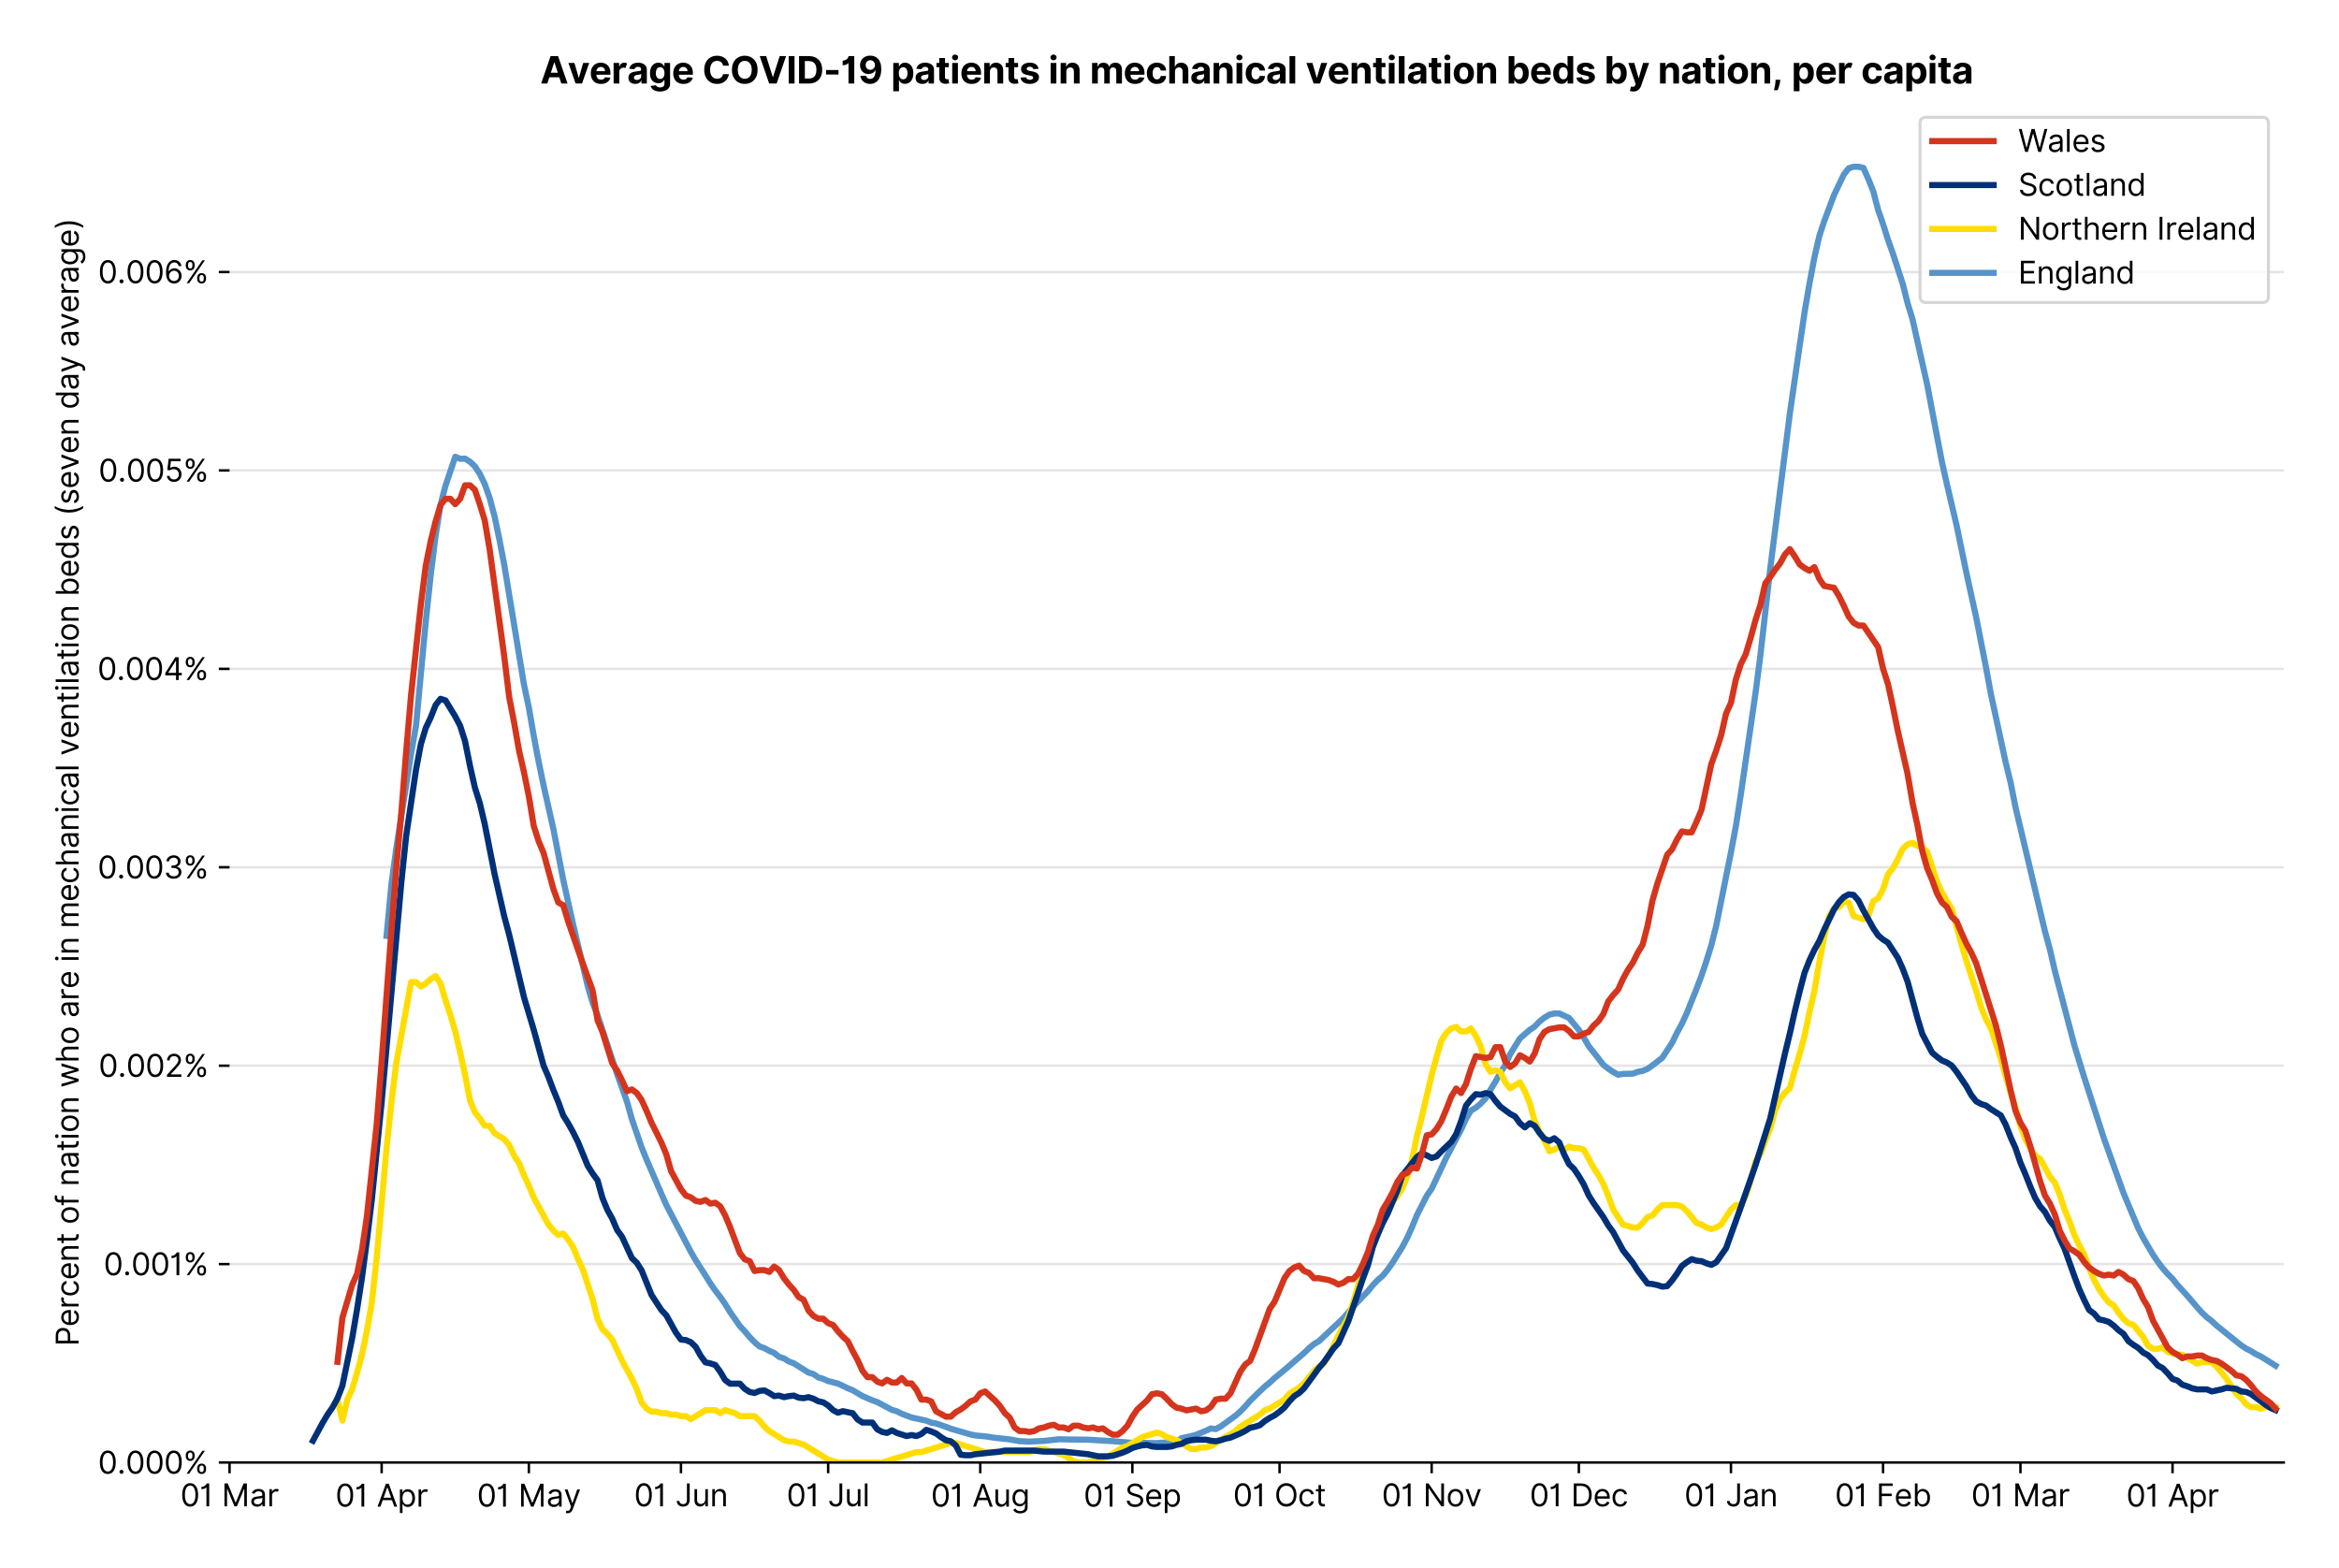 <?xml version="1.0" encoding="utf-8" standalone="no"?>
<!DOCTYPE svg PUBLIC "-//W3C//DTD SVG 1.1//EN"
  "http://www.w3.org/Graphics/SVG/1.1/DTD/svg11.dtd">
<svg version="1.1" viewBox="0 0 762.425 511.276" xmlns="http://www.w3.org/2000/svg" xmlns:xlink="http://www.w3.org/1999/xlink">
 <defs>
  <style type="text/css">*{stroke-linecap:butt;stroke-linejoin:round;}</style>
 </defs>
 <g id="figure_1">
  <g id="patch_1">
   <path d="M 0 511.276 
L 762.425 511.276 
L 762.425 0 
L 0 0 
z
" style="fill:#ffffff;"/>
  </g>
  <g id="axes_1">
   <g id="patch_2">
    <path d="M 74.825 476.745 
L 744.425 476.745 
L 744.425 33.225 
L 74.825 33.225 
z
" style="fill:#ffffff;"/>
   </g>
   <g id="matplotlib.axis_1">
    <g id="xtick_1">
     <g id="line2d_1">
      <defs>
       <path d="M 0 0 
L 0 3.5 
" id="mda35ee9512" style="stroke:#000000;stroke-width:0.8;"/>
      </defs>
      <g>
       <use style="stroke:#000000;stroke-width:0.8;" x="74.825" xlink:href="#mda35ee9512" y="476.745"/>
      </g>
     </g>
     <g id="text_1">
      <!-- 01 Mar -->
      <g transform="translate(58.788 491.018)scale(0.1 -0.1)">
       <defs>
        <path d="M 2000 -64 
Q 1230 -64 806 561 
Q 382 1186 382 2327 
Q 382 3459 809 4088 
Q 1236 4718 2000 4718 
Q 2764 4718 3191 4088 
Q 3618 3459 3618 2327 
Q 3618 1186 3194 561 
Q 2771 -64 2000 -64 
z
M 2000 436 
Q 2509 436 2791 927 
Q 3073 1418 3073 2327 
Q 3073 3234 2789 3730 
Q 2505 4227 2000 4227 
Q 1496 4227 1211 3730 
Q 927 3234 927 2327 
Q 927 1418 1210 927 
Q 1493 436 2000 436 
z
" id="Inter-Regular-30" transform="scale(0.016)"/>
        <path d="M 1973 4655 
L 1973 0 
L 1409 0 
L 1409 3836 
L 1373 3836 
Q 1341 3773 1209 3692 
Q 1077 3611 868 3551 
Q 659 3491 391 3491 
L 391 3964 
Q 661 3964 859 4061 
Q 1057 4159 1190 4291 
Q 1323 4423 1392 4529 
Q 1461 4636 1473 4655 
L 1973 4655 
z
" id="Inter-Regular-31" transform="scale(0.016)"/>
        <path id="Inter-Regular-20" transform="scale(0.016)"/>
        <path d="M 564 4655 
L 1236 4655 
L 2818 791 
L 2873 791 
L 4455 4655 
L 5127 4655 
L 5127 0 
L 4600 0 
L 4600 3536 
L 4555 3536 
L 3100 0 
L 2591 0 
L 1136 3536 
L 1091 3536 
L 1091 0 
L 564 0 
L 564 4655 
z
" id="Inter-Regular-4d" transform="scale(0.016)"/>
        <path d="M 1518 -82 
Q 1186 -82 916 44 
Q 646 170 486 410 
Q 327 650 327 991 
Q 327 1291 445 1478 
Q 564 1666 761 1773 
Q 959 1880 1199 1933 
Q 1439 1986 1682 2018 
Q 2000 2059 2199 2080 
Q 2398 2102 2490 2154 
Q 2582 2207 2582 2336 
L 2582 2355 
Q 2582 2691 2399 2877 
Q 2216 3064 1846 3064 
Q 1461 3064 1243 2895 
Q 1025 2727 936 2536 
L 427 2718 
Q 564 3036 792 3214 
Q 1021 3393 1292 3464 
Q 1564 3536 1827 3536 
Q 1996 3536 2215 3496 
Q 2434 3457 2640 3334 
Q 2846 3211 2982 2963 
Q 3118 2716 3118 2300 
L 3118 0 
L 2582 0 
L 2582 473 
L 2555 473 
Q 2500 359 2373 229 
Q 2246 100 2034 9 
Q 1823 -82 1518 -82 
z
M 1600 400 
Q 1918 400 2137 525 
Q 2357 650 2469 847 
Q 2582 1045 2582 1264 
L 2582 1755 
Q 2548 1714 2433 1681 
Q 2318 1648 2169 1624 
Q 2021 1600 1881 1583 
Q 1741 1566 1655 1555 
Q 1446 1527 1265 1467 
Q 1084 1407 974 1287 
Q 864 1168 864 964 
Q 864 684 1072 542 
Q 1280 400 1600 400 
z
" id="Inter-Regular-61" transform="scale(0.016)"/>
        <path d="M 491 0 
L 491 3491 
L 1009 3491 
L 1009 2964 
L 1046 2964 
Q 1139 3223 1389 3384 
Q 1639 3545 1955 3545 
Q 2100 3545 2209 3511 
Q 2318 3477 2400 3418 
L 2218 2964 
Q 2161 2993 2085 3010 
Q 2009 3027 1909 3027 
Q 1527 3027 1277 2794 
Q 1027 2561 1027 2209 
L 1027 0 
L 491 0 
z
" id="Inter-Regular-72" transform="scale(0.016)"/>
       </defs>
       <use xlink:href="#Inter-Regular-30"/>
       <use x="62.5" xlink:href="#Inter-Regular-31"/>
       <use x="106.676" xlink:href="#Inter-Regular-20"/>
       <use x="134.801" xlink:href="#Inter-Regular-4d"/>
       <use x="225.994" xlink:href="#Inter-Regular-61"/>
       <use x="282.386" xlink:href="#Inter-Regular-72"/>
      </g>
     </g>
    </g>
    <g id="xtick_2">
     <g id="line2d_2">
      <g>
       <use style="stroke:#000000;stroke-width:0.8;" x="124.405" xlink:href="#mda35ee9512" y="476.745"/>
      </g>
     </g>
     <g id="text_2">
      <!-- 01 Apr -->
      <g transform="translate(109.32 491.117)scale(0.1 -0.1)">
       <defs>
        <path d="M 755 0 
L 164 0 
L 1873 4655 
L 2455 4655 
L 4164 0 
L 3573 0 
L 3105 1318 
L 1223 1318 
L 755 0 
z
M 1400 1818 
L 2927 1818 
L 2182 3918 
L 2146 3918 
L 1400 1818 
z
" id="Inter-Regular-41" transform="scale(0.016)"/>
        <path d="M 491 -1309 
L 491 3491 
L 1009 3491 
L 1009 2936 
L 1073 2936 
Q 1132 3027 1237 3169 
Q 1343 3311 1542 3423 
Q 1741 3536 2082 3536 
Q 2523 3536 2859 3315 
Q 3196 3095 3384 2690 
Q 3573 2286 3573 1736 
Q 3573 1182 3384 776 
Q 3196 370 2861 148 
Q 2527 -73 2091 -73 
Q 1755 -73 1552 39 
Q 1350 152 1241 296 
Q 1132 441 1073 536 
L 1027 536 
L 1027 -1309 
L 491 -1309 
z
M 1018 1745 
Q 1018 1152 1276 780 
Q 1534 409 2018 409 
Q 2355 409 2581 587 
Q 2807 766 2921 1069 
Q 3036 1373 3036 1745 
Q 3036 2114 2923 2410 
Q 2811 2707 2585 2881 
Q 2359 3055 2018 3055 
Q 1527 3055 1272 2693 
Q 1018 2332 1018 1745 
z
" id="Inter-Regular-70" transform="scale(0.016)"/>
       </defs>
       <use xlink:href="#Inter-Regular-30"/>
       <use x="62.5" xlink:href="#Inter-Regular-31"/>
       <use x="106.676" xlink:href="#Inter-Regular-20"/>
       <use x="134.801" xlink:href="#Inter-Regular-41"/>
       <use x="202.415" xlink:href="#Inter-Regular-70"/>
       <use x="263.352" xlink:href="#Inter-Regular-72"/>
      </g>
     </g>
    </g>
    <g id="xtick_3">
     <g id="line2d_3">
      <g>
       <use style="stroke:#000000;stroke-width:0.8;" x="172.385" xlink:href="#mda35ee9512" y="476.745"/>
      </g>
     </g>
     <g id="text_3">
      <!-- 01 May -->
      <g transform="translate(155.482 491.117)scale(0.1 -0.1)">
       <defs>
        <path d="M 818 -1355 
Q 682 -1355 575 -1333 
Q 468 -1311 427 -1291 
L 564 -818 
Q 857 -893 1053 -814 
Q 1250 -736 1391 -345 
L 1509 -18 
L 218 3491 
L 800 3491 
L 1764 709 
L 1800 709 
L 2764 3491 
L 3346 3491 
L 1846 -564 
Q 1550 -1355 818 -1355 
z
" id="Inter-Regular-79" transform="scale(0.016)"/>
       </defs>
       <use xlink:href="#Inter-Regular-30"/>
       <use x="62.5" xlink:href="#Inter-Regular-31"/>
       <use x="106.676" xlink:href="#Inter-Regular-20"/>
       <use x="134.801" xlink:href="#Inter-Regular-4d"/>
       <use x="225.994" xlink:href="#Inter-Regular-61"/>
       <use x="282.386" xlink:href="#Inter-Regular-79"/>
      </g>
     </g>
    </g>
    <g id="xtick_4">
     <g id="line2d_4">
      <g>
       <use style="stroke:#000000;stroke-width:0.8;" x="221.965" xlink:href="#mda35ee9512" y="476.745"/>
      </g>
     </g>
     <g id="text_4">
      <!-- 01 Jun -->
      <g transform="translate(206.681 491.018)scale(0.1 -0.1)">
       <defs>
        <path d="M 2346 4655 
L 2909 4655 
L 2909 1327 
Q 2909 657 2549 296 
Q 2189 -64 1582 -64 
Q 1200 -64 902 76 
Q 605 216 434 475 
Q 264 734 264 1091 
L 818 1091 
Q 818 795 1034 615 
Q 1250 436 1582 436 
Q 1948 436 2147 664 
Q 2346 893 2346 1327 
L 2346 4655 
z
" id="Inter-Regular-4a" transform="scale(0.016)"/>
        <path d="M 2691 1427 
L 2691 3491 
L 3227 3491 
L 3227 0 
L 2691 0 
L 2691 591 
L 2655 591 
Q 2532 325 2273 140 
Q 2014 -45 1618 -45 
Q 1127 -45 809 280 
Q 491 605 491 1273 
L 491 3491 
L 1027 3491 
L 1027 1309 
Q 1027 927 1242 700 
Q 1457 473 1791 473 
Q 1991 473 2199 575 
Q 2407 677 2549 888 
Q 2691 1100 2691 1427 
z
" id="Inter-Regular-75" transform="scale(0.016)"/>
        <path d="M 1027 2100 
L 1027 0 
L 491 0 
L 491 3491 
L 1009 3491 
L 1009 2945 
L 1055 2945 
Q 1177 3211 1427 3373 
Q 1677 3536 2073 3536 
Q 2602 3536 2928 3211 
Q 3255 2886 3255 2218 
L 3255 0 
L 2718 0 
L 2718 2182 
Q 2718 2593 2504 2824 
Q 2291 3055 1918 3055 
Q 1534 3055 1280 2806 
Q 1027 2557 1027 2100 
z
" id="Inter-Regular-6e" transform="scale(0.016)"/>
       </defs>
       <use xlink:href="#Inter-Regular-30"/>
       <use x="62.5" xlink:href="#Inter-Regular-31"/>
       <use x="106.676" xlink:href="#Inter-Regular-20"/>
       <use x="134.801" xlink:href="#Inter-Regular-4a"/>
       <use x="189.063" xlink:href="#Inter-Regular-75"/>
       <use x="247.159" xlink:href="#Inter-Regular-6e"/>
      </g>
     </g>
    </g>
    <g id="xtick_5">
     <g id="line2d_5">
      <g>
       <use style="stroke:#000000;stroke-width:0.8;" x="269.945" xlink:href="#mda35ee9512" y="476.745"/>
      </g>
     </g>
     <g id="text_5">
      <!-- 01 Jul -->
      <g transform="translate(256.402 491.018)scale(0.1 -0.1)">
       <defs>
        <path d="M 1027 4655 
L 1027 0 
L 491 0 
L 491 4655 
L 1027 4655 
z
" id="Inter-Regular-6c" transform="scale(0.016)"/>
       </defs>
       <use xlink:href="#Inter-Regular-30"/>
       <use x="62.5" xlink:href="#Inter-Regular-31"/>
       <use x="106.676" xlink:href="#Inter-Regular-20"/>
       <use x="134.801" xlink:href="#Inter-Regular-4a"/>
       <use x="189.063" xlink:href="#Inter-Regular-75"/>
       <use x="247.159" xlink:href="#Inter-Regular-6c"/>
      </g>
     </g>
    </g>
    <g id="xtick_6">
     <g id="line2d_6">
      <g>
       <use style="stroke:#000000;stroke-width:0.8;" x="319.525" xlink:href="#mda35ee9512" y="476.745"/>
      </g>
     </g>
     <g id="text_6">
      <!-- 01 Aug -->
      <g transform="translate(303.453 491.117)scale(0.1 -0.1)">
       <defs>
        <path d="M 1900 -1382 
Q 1316 -1382 976 -1169 
Q 636 -957 473 -682 
L 900 -382 
Q 973 -477 1084 -601 
Q 1196 -725 1390 -817 
Q 1584 -909 1900 -909 
Q 2323 -909 2598 -704 
Q 2873 -500 2873 -64 
L 2873 645 
L 2827 645 
Q 2768 550 2660 410 
Q 2552 270 2351 162 
Q 2150 55 1809 55 
Q 1386 55 1051 255 
Q 716 455 521 836 
Q 327 1218 327 1764 
Q 327 2300 516 2699 
Q 705 3098 1041 3317 
Q 1377 3536 1818 3536 
Q 2159 3536 2360 3423 
Q 2561 3311 2669 3169 
Q 2777 3027 2836 2936 
L 2891 2936 
L 2891 3491 
L 3409 3491 
L 3409 -100 
Q 3409 -550 3205 -833 
Q 3002 -1116 2660 -1249 
Q 2318 -1382 1900 -1382 
z
M 1882 536 
Q 2366 536 2624 864 
Q 2882 1193 2882 1773 
Q 2882 2339 2627 2697 
Q 2373 3055 1882 3055 
Q 1541 3055 1315 2882 
Q 1089 2709 976 2418 
Q 864 2127 864 1773 
Q 864 1227 1120 881 
Q 1377 536 1882 536 
z
" id="Inter-Regular-67" transform="scale(0.016)"/>
       </defs>
       <use xlink:href="#Inter-Regular-30"/>
       <use x="62.5" xlink:href="#Inter-Regular-31"/>
       <use x="106.676" xlink:href="#Inter-Regular-20"/>
       <use x="134.801" xlink:href="#Inter-Regular-41"/>
       <use x="202.415" xlink:href="#Inter-Regular-75"/>
       <use x="260.511" xlink:href="#Inter-Regular-67"/>
      </g>
     </g>
    </g>
    <g id="xtick_7">
     <g id="line2d_7">
      <g>
       <use style="stroke:#000000;stroke-width:0.8;" x="369.105" xlink:href="#mda35ee9512" y="476.745"/>
      </g>
     </g>
     <g id="text_7">
      <!-- 01 Sep -->
      <g transform="translate(353.218 491.117)scale(0.1 -0.1)">
       <defs>
        <path d="M 3109 3491 
Q 3068 3836 2777 4027 
Q 2486 4218 2064 4218 
Q 1600 4218 1318 3999 
Q 1036 3780 1036 3445 
Q 1036 3195 1189 3042 
Q 1343 2889 1553 2803 
Q 1764 2718 1936 2673 
L 2409 2545 
Q 2591 2498 2815 2414 
Q 3039 2330 3244 2185 
Q 3450 2041 3584 1816 
Q 3718 1591 3718 1264 
Q 3718 886 3521 581 
Q 3325 277 2949 97 
Q 2573 -82 2036 -82 
Q 1286 -82 845 272 
Q 405 627 364 1200 
L 946 1200 
Q 968 936 1124 764 
Q 1280 593 1519 510 
Q 1759 427 2036 427 
Q 2359 427 2616 533 
Q 2873 639 3023 828 
Q 3173 1018 3173 1273 
Q 3173 1505 3043 1650 
Q 2914 1795 2702 1886 
Q 2491 1977 2246 2045 
L 1673 2209 
Q 1127 2366 809 2657 
Q 491 2948 491 3418 
Q 491 3809 703 4101 
Q 916 4393 1276 4555 
Q 1636 4718 2082 4718 
Q 2532 4718 2882 4558 
Q 3232 4398 3437 4120 
Q 3643 3843 3655 3491 
L 3109 3491 
z
" id="Inter-Regular-53" transform="scale(0.016)"/>
        <path d="M 1955 -73 
Q 1450 -73 1085 151 
Q 721 375 524 778 
Q 327 1182 327 1718 
Q 327 2255 524 2665 
Q 721 3075 1074 3305 
Q 1427 3536 1900 3536 
Q 2173 3536 2439 3445 
Q 2705 3355 2923 3151 
Q 3141 2948 3270 2614 
Q 3400 2280 3400 1791 
L 3400 1564 
L 866 1564 
Q 884 1005 1183 707 
Q 1482 409 1955 409 
Q 2271 409 2498 545 
Q 2725 682 2827 955 
L 3346 809 
Q 3223 414 2854 170 
Q 2486 -73 1955 -73 
z
M 866 2027 
L 2855 2027 
Q 2855 2470 2595 2762 
Q 2336 3055 1900 3055 
Q 1593 3055 1368 2911 
Q 1143 2768 1013 2533 
Q 884 2298 866 2027 
z
" id="Inter-Regular-65" transform="scale(0.016)"/>
       </defs>
       <use xlink:href="#Inter-Regular-30"/>
       <use x="62.5" xlink:href="#Inter-Regular-31"/>
       <use x="106.676" xlink:href="#Inter-Regular-20"/>
       <use x="134.801" xlink:href="#Inter-Regular-53"/>
       <use x="198.58" xlink:href="#Inter-Regular-65"/>
       <use x="256.818" xlink:href="#Inter-Regular-70"/>
      </g>
     </g>
    </g>
    <g id="xtick_8">
     <g id="line2d_8">
      <g>
       <use style="stroke:#000000;stroke-width:0.8;" x="417.086" xlink:href="#mda35ee9512" y="476.745"/>
      </g>
     </g>
     <g id="text_8">
      <!-- 01 Oct -->
      <g transform="translate(401.929 491.018)scale(0.1 -0.1)">
       <defs>
        <path d="M 4491 2327 
Q 4491 1591 4225 1054 
Q 3959 518 3495 227 
Q 3032 -64 2436 -64 
Q 1841 -64 1377 227 
Q 914 518 648 1054 
Q 382 1591 382 2327 
Q 382 3064 648 3600 
Q 914 4136 1377 4427 
Q 1841 4718 2436 4718 
Q 3032 4718 3495 4427 
Q 3959 4136 4225 3600 
Q 4491 3064 4491 2327 
z
M 3946 2327 
Q 3946 2932 3744 3348 
Q 3543 3764 3201 3977 
Q 2859 4191 2436 4191 
Q 2014 4191 1672 3977 
Q 1330 3764 1128 3348 
Q 927 2932 927 2327 
Q 927 1723 1128 1307 
Q 1330 891 1672 677 
Q 2014 464 2436 464 
Q 2859 464 3201 677 
Q 3543 891 3744 1307 
Q 3946 1723 3946 2327 
z
" id="Inter-Regular-4f" transform="scale(0.016)"/>
        <path d="M 1909 -73 
Q 1418 -73 1063 159 
Q 709 391 518 798 
Q 327 1205 327 1727 
Q 327 2259 524 2667 
Q 721 3075 1074 3305 
Q 1427 3536 1900 3536 
Q 2268 3536 2563 3400 
Q 2859 3264 3047 3018 
Q 3236 2773 3282 2445 
L 2746 2445 
Q 2684 2684 2474 2869 
Q 2264 3055 1909 3055 
Q 1439 3055 1151 2697 
Q 864 2339 864 1745 
Q 864 1139 1148 774 
Q 1432 409 1909 409 
Q 2223 409 2447 570 
Q 2671 732 2746 1018 
L 3282 1018 
Q 3236 709 3058 462 
Q 2880 216 2588 71 
Q 2296 -73 1909 -73 
z
" id="Inter-Regular-63" transform="scale(0.016)"/>
        <path d="M 2009 3491 
L 2009 3036 
L 1264 3036 
L 1264 1000 
Q 1264 773 1331 660 
Q 1398 548 1503 510 
Q 1609 473 1727 473 
Q 1816 473 1873 483 
Q 1930 493 1964 500 
L 2073 18 
Q 2018 -2 1920 -23 
Q 1823 -45 1673 -45 
Q 1446 -45 1228 52 
Q 1011 150 869 350 
Q 727 550 727 855 
L 727 3036 
L 200 3036 
L 200 3491 
L 727 3491 
L 727 4327 
L 1264 4327 
L 1264 3491 
L 2009 3491 
z
" id="Inter-Regular-74" transform="scale(0.016)"/>
       </defs>
       <use xlink:href="#Inter-Regular-30"/>
       <use x="62.5" xlink:href="#Inter-Regular-31"/>
       <use x="106.676" xlink:href="#Inter-Regular-20"/>
       <use x="134.801" xlink:href="#Inter-Regular-4f"/>
       <use x="210.938" xlink:href="#Inter-Regular-63"/>
       <use x="266.761" xlink:href="#Inter-Regular-74"/>
      </g>
     </g>
    </g>
    <g id="xtick_9">
     <g id="line2d_9">
      <g>
       <use style="stroke:#000000;stroke-width:0.8;" x="466.665" xlink:href="#mda35ee9512" y="476.745"/>
      </g>
     </g>
     <g id="text_9">
      <!-- 01 Nov -->
      <g transform="translate(450.394 491.018)scale(0.1 -0.1)">
       <defs>
        <path d="M 4255 4655 
L 4255 0 
L 3709 0 
L 1173 3655 
L 1127 3655 
L 1127 0 
L 564 0 
L 564 4655 
L 1109 4655 
L 3655 991 
L 3700 991 
L 3700 4655 
L 4255 4655 
z
" id="Inter-Regular-4e" transform="scale(0.016)"/>
        <path d="M 1909 -73 
Q 1436 -73 1080 152 
Q 725 377 526 781 
Q 327 1186 327 1727 
Q 327 2273 526 2679 
Q 725 3086 1080 3311 
Q 1436 3536 1909 3536 
Q 2382 3536 2737 3311 
Q 3093 3086 3292 2679 
Q 3491 2273 3491 1727 
Q 3491 1186 3292 781 
Q 3093 377 2737 152 
Q 2382 -73 1909 -73 
z
M 1909 409 
Q 2268 409 2500 593 
Q 2732 777 2843 1077 
Q 2955 1377 2955 1727 
Q 2955 2077 2843 2379 
Q 2732 2682 2500 2868 
Q 2268 3055 1909 3055 
Q 1550 3055 1318 2868 
Q 1086 2682 975 2379 
Q 864 2077 864 1727 
Q 864 1377 975 1077 
Q 1086 777 1318 593 
Q 1550 409 1909 409 
z
" id="Inter-Regular-6f" transform="scale(0.016)"/>
        <path d="M 3346 3491 
L 2055 0 
L 1509 0 
L 218 3491 
L 800 3491 
L 1764 709 
L 1800 709 
L 2764 3491 
L 3346 3491 
z
" id="Inter-Regular-76" transform="scale(0.016)"/>
       </defs>
       <use xlink:href="#Inter-Regular-30"/>
       <use x="62.5" xlink:href="#Inter-Regular-31"/>
       <use x="106.676" xlink:href="#Inter-Regular-20"/>
       <use x="134.801" xlink:href="#Inter-Regular-4e"/>
       <use x="210.085" xlink:href="#Inter-Regular-6f"/>
       <use x="269.744" xlink:href="#Inter-Regular-76"/>
      </g>
     </g>
    </g>
    <g id="xtick_10">
     <g id="line2d_10">
      <g>
       <use style="stroke:#000000;stroke-width:0.8;" x="514.646" xlink:href="#mda35ee9512" y="476.745"/>
      </g>
     </g>
     <g id="text_10">
      <!-- 01 Dec -->
      <g transform="translate(498.609 491.018)scale(0.1 -0.1)">
       <defs>
        <path d="M 2000 0 
L 564 0 
L 564 4655 
L 2064 4655 
Q 2741 4655 3223 4376 
Q 3705 4098 3961 3578 
Q 4218 3059 4218 2336 
Q 4218 1609 3959 1085 
Q 3700 561 3204 280 
Q 2709 0 2000 0 
z
M 1127 500 
L 1964 500 
Q 2830 500 3251 992 
Q 3673 1484 3673 2336 
Q 3673 3182 3259 3668 
Q 2846 4155 2027 4155 
L 1127 4155 
L 1127 500 
z
" id="Inter-Regular-44" transform="scale(0.016)"/>
       </defs>
       <use xlink:href="#Inter-Regular-30"/>
       <use x="62.5" xlink:href="#Inter-Regular-31"/>
       <use x="106.676" xlink:href="#Inter-Regular-20"/>
       <use x="134.801" xlink:href="#Inter-Regular-44"/>
       <use x="206.676" xlink:href="#Inter-Regular-65"/>
       <use x="264.915" xlink:href="#Inter-Regular-63"/>
      </g>
     </g>
    </g>
    <g id="xtick_11">
     <g id="line2d_11">
      <g>
       <use style="stroke:#000000;stroke-width:0.8;" x="564.226" xlink:href="#mda35ee9512" y="476.745"/>
      </g>
     </g>
     <g id="text_11">
      <!-- 01 Jan -->
      <g transform="translate(549.026 491.018)scale(0.1 -0.1)">
       <use xlink:href="#Inter-Regular-30"/>
       <use x="62.5" xlink:href="#Inter-Regular-31"/>
       <use x="106.676" xlink:href="#Inter-Regular-20"/>
       <use x="134.801" xlink:href="#Inter-Regular-4a"/>
       <use x="189.063" xlink:href="#Inter-Regular-61"/>
       <use x="245.455" xlink:href="#Inter-Regular-6e"/>
      </g>
     </g>
    </g>
    <g id="xtick_12">
     <g id="line2d_12">
      <g>
       <use style="stroke:#000000;stroke-width:0.8;" x="613.805" xlink:href="#mda35ee9512" y="476.745"/>
      </g>
     </g>
     <g id="text_12">
      <!-- 01 Feb -->
      <g transform="translate(598.116 491.018)scale(0.1 -0.1)">
       <defs>
        <path d="M 564 0 
L 564 4655 
L 3355 4655 
L 3355 4155 
L 1127 4155 
L 1127 2582 
L 3146 2582 
L 3146 2082 
L 1127 2082 
L 1127 0 
L 564 0 
z
" id="Inter-Regular-46" transform="scale(0.016)"/>
        <path d="M 564 0 
L 564 4655 
L 1100 4655 
L 1100 2936 
L 1146 2936 
Q 1205 3027 1310 3169 
Q 1416 3311 1615 3423 
Q 1814 3536 2155 3536 
Q 2596 3536 2932 3315 
Q 3268 3095 3457 2690 
Q 3646 2286 3646 1736 
Q 3646 1182 3457 776 
Q 3268 370 2934 148 
Q 2600 -73 2164 -73 
Q 1827 -73 1625 39 
Q 1423 152 1314 296 
Q 1205 441 1146 536 
L 1082 536 
L 1082 0 
L 564 0 
z
M 1091 1745 
Q 1091 1152 1349 780 
Q 1607 409 2091 409 
Q 2427 409 2653 587 
Q 2880 766 2994 1069 
Q 3109 1373 3109 1745 
Q 3109 2114 2996 2410 
Q 2884 2707 2658 2881 
Q 2432 3055 2091 3055 
Q 1600 3055 1345 2693 
Q 1091 2332 1091 1745 
z
" id="Inter-Regular-62" transform="scale(0.016)"/>
       </defs>
       <use xlink:href="#Inter-Regular-30"/>
       <use x="62.5" xlink:href="#Inter-Regular-31"/>
       <use x="106.676" xlink:href="#Inter-Regular-20"/>
       <use x="134.801" xlink:href="#Inter-Regular-46"/>
       <use x="193.466" xlink:href="#Inter-Regular-65"/>
       <use x="251.705" xlink:href="#Inter-Regular-62"/>
      </g>
     </g>
    </g>
    <g id="xtick_13">
     <g id="line2d_13">
      <g>
       <use style="stroke:#000000;stroke-width:0.8;" x="658.587" xlink:href="#mda35ee9512" y="476.745"/>
      </g>
     </g>
     <g id="text_13">
      <!-- 01 Mar -->
      <g transform="translate(642.55 491.018)scale(0.1 -0.1)">
       <use xlink:href="#Inter-Regular-30"/>
       <use x="62.5" xlink:href="#Inter-Regular-31"/>
       <use x="106.676" xlink:href="#Inter-Regular-20"/>
       <use x="134.801" xlink:href="#Inter-Regular-4d"/>
       <use x="225.994" xlink:href="#Inter-Regular-61"/>
       <use x="282.386" xlink:href="#Inter-Regular-72"/>
      </g>
     </g>
    </g>
    <g id="xtick_14">
     <g id="line2d_14">
      <g>
       <use style="stroke:#000000;stroke-width:0.8;" x="708.167" xlink:href="#mda35ee9512" y="476.745"/>
      </g>
     </g>
     <g id="text_14">
      <!-- 01 Apr -->
      <g transform="translate(693.082 491.117)scale(0.1 -0.1)">
       <use xlink:href="#Inter-Regular-30"/>
       <use x="62.5" xlink:href="#Inter-Regular-31"/>
       <use x="106.676" xlink:href="#Inter-Regular-20"/>
       <use x="134.801" xlink:href="#Inter-Regular-41"/>
       <use x="202.415" xlink:href="#Inter-Regular-70"/>
       <use x="263.352" xlink:href="#Inter-Regular-72"/>
      </g>
     </g>
    </g>
   </g>
   <g id="matplotlib.axis_2">
    <g id="ytick_1">
     <g id="line2d_15">
      <path clip-path="url(#p5a1cae2d68)" d="M 74.825 476.745 
L 744.425 476.745 
" style="fill:none;stroke:#e5e5e5;stroke-linecap:square;stroke-width:0.8;"/>
     </g>
     <g id="line2d_16">
      <defs>
       <path d="M 0 0 
L -3.5 0 
" id="mc334929d9b" style="stroke:#000000;stroke-width:0.8;"/>
      </defs>
      <g>
       <use style="stroke:#000000;stroke-width:0.8;" x="74.825" xlink:href="#mc334929d9b" y="476.745"/>
      </g>
     </g>
     <g id="text_15">
      <!-- 0.000% -->
      <g transform="translate(31.944 480.382)scale(0.1 -0.1)">
       <defs>
        <path d="M 882 -36 
Q 714 -36 593 84 
Q 473 205 473 373 
Q 473 541 593 661 
Q 714 782 882 782 
Q 1050 782 1170 661 
Q 1291 541 1291 373 
Q 1291 205 1170 84 
Q 1050 -36 882 -36 
z
" id="Inter-Regular-2e" transform="scale(0.016)"/>
        <path d="M 2855 873 
L 2855 1118 
Q 2855 1373 2960 1585 
Q 3066 1798 3269 1926 
Q 3473 2055 3764 2055 
Q 4059 2055 4259 1926 
Q 4459 1798 4561 1585 
Q 4664 1373 4664 1118 
L 4664 873 
Q 4664 618 4560 405 
Q 4457 193 4256 64 
Q 4055 -64 3764 -64 
Q 3468 -64 3266 64 
Q 3064 193 2959 405 
Q 2855 618 2855 873 
z
M 536 3536 
L 536 3782 
Q 536 4036 642 4248 
Q 748 4461 951 4589 
Q 1155 4718 1446 4718 
Q 1741 4718 1941 4589 
Q 2141 4461 2243 4248 
Q 2346 4036 2346 3782 
L 2346 3536 
Q 2346 3282 2242 3069 
Q 2139 2857 1937 2728 
Q 1736 2600 1446 2600 
Q 1150 2600 948 2728 
Q 746 2857 641 3069 
Q 536 3282 536 3536 
z
M 709 0 
L 3909 4655 
L 4427 4655 
L 1227 0 
L 709 0 
z
M 3318 1118 
L 3318 873 
Q 3318 661 3418 494 
Q 3518 327 3764 327 
Q 4002 327 4101 494 
Q 4200 661 4200 873 
L 4200 1118 
Q 4200 1330 4104 1497 
Q 4009 1664 3764 1664 
Q 3525 1664 3421 1497 
Q 3318 1330 3318 1118 
z
M 1000 3782 
L 1000 3536 
Q 1000 3325 1100 3158 
Q 1200 2991 1446 2991 
Q 1684 2991 1783 3158 
Q 1882 3325 1882 3536 
L 1882 3782 
Q 1882 3993 1786 4160 
Q 1691 4327 1446 4327 
Q 1207 4327 1103 4160 
Q 1000 3993 1000 3782 
z
" id="Inter-Regular-25" transform="scale(0.016)"/>
       </defs>
       <use xlink:href="#Inter-Regular-30"/>
       <use x="62.5" xlink:href="#Inter-Regular-2e"/>
       <use x="90.057" xlink:href="#Inter-Regular-30"/>
       <use x="152.557" xlink:href="#Inter-Regular-30"/>
       <use x="215.057" xlink:href="#Inter-Regular-30"/>
       <use x="277.557" xlink:href="#Inter-Regular-25"/>
      </g>
     </g>
    </g>
    <g id="ytick_2">
     <g id="line2d_17">
      <path clip-path="url(#p5a1cae2d68)" d="M 74.825 412.067 
L 744.425 412.067 
" style="fill:none;stroke:#e5e5e5;stroke-linecap:square;stroke-width:0.8;"/>
     </g>
     <g id="line2d_18">
      <g>
       <use style="stroke:#000000;stroke-width:0.8;" x="74.825" xlink:href="#mc334929d9b" y="412.067"/>
      </g>
     </g>
     <g id="text_16">
      <!-- 0.001% -->
      <g transform="translate(33.777 415.704)scale(0.1 -0.1)">
       <use xlink:href="#Inter-Regular-30"/>
       <use x="62.5" xlink:href="#Inter-Regular-2e"/>
       <use x="90.057" xlink:href="#Inter-Regular-30"/>
       <use x="152.557" xlink:href="#Inter-Regular-30"/>
       <use x="215.057" xlink:href="#Inter-Regular-31"/>
       <use x="259.233" xlink:href="#Inter-Regular-25"/>
      </g>
     </g>
    </g>
    <g id="ytick_3">
     <g id="line2d_19">
      <path clip-path="url(#p5a1cae2d68)" d="M 74.825 347.389 
L 744.425 347.389 
" style="fill:none;stroke:#e5e5e5;stroke-linecap:square;stroke-width:0.8;"/>
     </g>
     <g id="line2d_20">
      <g>
       <use style="stroke:#000000;stroke-width:0.8;" x="74.825" xlink:href="#mc334929d9b" y="347.389"/>
      </g>
     </g>
     <g id="text_17">
      <!-- 0.002% -->
      <g transform="translate(32.142 351.026)scale(0.1 -0.1)">
       <defs>
        <path d="M 482 0 
L 482 409 
L 2018 2091 
Q 2289 2386 2464 2605 
Q 2639 2825 2724 3019 
Q 2809 3214 2809 3427 
Q 2809 3795 2553 4011 
Q 2298 4227 1918 4227 
Q 1514 4227 1275 3985 
Q 1036 3743 1036 3345 
L 500 3345 
Q 500 3755 688 4064 
Q 877 4373 1203 4545 
Q 1530 4718 1936 4718 
Q 2346 4718 2661 4545 
Q 2977 4373 3156 4079 
Q 3336 3786 3336 3427 
Q 3336 3170 3244 2926 
Q 3152 2682 2926 2383 
Q 2700 2084 2300 1655 
L 1255 536 
L 1255 500 
L 3418 500 
L 3418 0 
L 482 0 
z
" id="Inter-Regular-32" transform="scale(0.016)"/>
       </defs>
       <use xlink:href="#Inter-Regular-30"/>
       <use x="62.5" xlink:href="#Inter-Regular-2e"/>
       <use x="90.057" xlink:href="#Inter-Regular-30"/>
       <use x="152.557" xlink:href="#Inter-Regular-30"/>
       <use x="215.057" xlink:href="#Inter-Regular-32"/>
       <use x="275.568" xlink:href="#Inter-Regular-25"/>
      </g>
     </g>
    </g>
    <g id="ytick_4">
     <g id="line2d_21">
      <path clip-path="url(#p5a1cae2d68)" d="M 74.825 282.711 
L 744.425 282.711 
" style="fill:none;stroke:#e5e5e5;stroke-linecap:square;stroke-width:0.8;"/>
     </g>
     <g id="line2d_22">
      <g>
       <use style="stroke:#000000;stroke-width:0.8;" x="74.825" xlink:href="#mc334929d9b" y="282.711"/>
      </g>
     </g>
     <g id="text_18">
      <!-- 0.003% -->
      <g transform="translate(31.83 286.348)scale(0.1 -0.1)">
       <defs>
        <path d="M 2055 -64 
Q 1605 -64 1253 90 
Q 902 245 696 521 
Q 491 798 473 1164 
L 1046 1164 
Q 1071 827 1356 631 
Q 1641 436 2046 436 
Q 2493 436 2783 664 
Q 3073 893 3073 1264 
Q 3073 1650 2787 1893 
Q 2502 2136 1973 2136 
L 1600 2136 
L 1600 2636 
L 1973 2636 
Q 2386 2636 2647 2856 
Q 2909 3077 2909 3445 
Q 2909 3798 2679 4012 
Q 2450 4227 2064 4227 
Q 1823 4227 1610 4139 
Q 1398 4052 1264 3887 
Q 1130 3723 1118 3491 
L 573 3491 
Q 586 3857 793 4133 
Q 1000 4409 1335 4563 
Q 1671 4718 2073 4718 
Q 2505 4718 2814 4544 
Q 3123 4370 3289 4086 
Q 3455 3802 3455 3473 
Q 3455 3080 3249 2802 
Q 3043 2525 2691 2418 
L 2691 2382 
Q 3132 2309 3379 2008 
Q 3627 1707 3627 1264 
Q 3627 884 3421 583 
Q 3216 282 2861 109 
Q 2507 -64 2055 -64 
z
" id="Inter-Regular-33" transform="scale(0.016)"/>
       </defs>
       <use xlink:href="#Inter-Regular-30"/>
       <use x="62.5" xlink:href="#Inter-Regular-2e"/>
       <use x="90.057" xlink:href="#Inter-Regular-30"/>
       <use x="152.557" xlink:href="#Inter-Regular-30"/>
       <use x="215.057" xlink:href="#Inter-Regular-33"/>
       <use x="278.693" xlink:href="#Inter-Regular-25"/>
      </g>
     </g>
    </g>
    <g id="ytick_5">
     <g id="line2d_23">
      <path clip-path="url(#p5a1cae2d68)" d="M 74.825 218.033 
L 744.425 218.033 
" style="fill:none;stroke:#e5e5e5;stroke-linecap:square;stroke-width:0.8;"/>
     </g>
     <g id="line2d_24">
      <g>
       <use style="stroke:#000000;stroke-width:0.8;" x="74.825" xlink:href="#mc334929d9b" y="218.033"/>
      </g>
     </g>
     <g id="text_19">
      <!-- 0.004% -->
      <g transform="translate(31.773 221.67)scale(0.1 -0.1)">
       <defs>
        <path d="M 373 955 
L 373 1418 
L 2418 4655 
L 3100 4655 
L 3100 1455 
L 3736 1455 
L 3736 955 
L 3100 955 
L 3100 0 
L 2564 0 
L 2564 955 
L 373 955 
z
M 2564 1455 
L 2564 3936 
L 2527 3936 
L 982 1491 
L 982 1455 
L 2564 1455 
z
" id="Inter-Regular-34" transform="scale(0.016)"/>
       </defs>
       <use xlink:href="#Inter-Regular-30"/>
       <use x="62.5" xlink:href="#Inter-Regular-2e"/>
       <use x="90.057" xlink:href="#Inter-Regular-30"/>
       <use x="152.557" xlink:href="#Inter-Regular-30"/>
       <use x="215.057" xlink:href="#Inter-Regular-34"/>
       <use x="279.261" xlink:href="#Inter-Regular-25"/>
      </g>
     </g>
    </g>
    <g id="ytick_6">
     <g id="line2d_25">
      <path clip-path="url(#p5a1cae2d68)" d="M 74.825 153.355 
L 744.425 153.355 
" style="fill:none;stroke:#e5e5e5;stroke-linecap:square;stroke-width:0.8;"/>
     </g>
     <g id="line2d_26">
      <g>
       <use style="stroke:#000000;stroke-width:0.8;" x="74.825" xlink:href="#mc334929d9b" y="153.355"/>
      </g>
     </g>
     <g id="text_20">
      <!-- 0.005% -->
      <g transform="translate(32.114 156.992)scale(0.1 -0.1)">
       <defs>
        <path d="M 1936 -64 
Q 1536 -64 1216 95 
Q 896 255 702 532 
Q 509 809 491 1164 
L 1036 1164 
Q 1068 848 1324 642 
Q 1580 436 1936 436 
Q 2223 436 2447 570 
Q 2671 705 2799 940 
Q 2927 1175 2927 1473 
Q 2927 1777 2794 2017 
Q 2661 2257 2429 2395 
Q 2198 2534 1900 2536 
Q 1686 2539 1461 2472 
Q 1236 2405 1091 2300 
L 564 2364 
L 846 4655 
L 3264 4655 
L 3264 4155 
L 1318 4155 
L 1155 2782 
L 1182 2782 
Q 1325 2895 1541 2970 
Q 1757 3045 1991 3045 
Q 2418 3045 2753 2842 
Q 3089 2639 3281 2286 
Q 3473 1934 3473 1482 
Q 3473 1036 3274 687 
Q 3075 339 2727 137 
Q 2380 -64 1936 -64 
z
" id="Inter-Regular-35" transform="scale(0.016)"/>
       </defs>
       <use xlink:href="#Inter-Regular-30"/>
       <use x="62.5" xlink:href="#Inter-Regular-2e"/>
       <use x="90.057" xlink:href="#Inter-Regular-30"/>
       <use x="152.557" xlink:href="#Inter-Regular-30"/>
       <use x="215.057" xlink:href="#Inter-Regular-35"/>
       <use x="275.852" xlink:href="#Inter-Regular-25"/>
      </g>
     </g>
    </g>
    <g id="ytick_7">
     <g id="line2d_27">
      <path clip-path="url(#p5a1cae2d68)" d="M 74.825 88.677 
L 744.425 88.677 
" style="fill:none;stroke:#e5e5e5;stroke-linecap:square;stroke-width:0.8;"/>
     </g>
     <g id="line2d_28">
      <g>
       <use style="stroke:#000000;stroke-width:0.8;" x="74.825" xlink:href="#mc334929d9b" y="88.677"/>
      </g>
     </g>
     <g id="text_21">
      <!-- 0.006% -->
      <g transform="translate(31.958 92.314)scale(0.1 -0.1)">
       <defs>
        <path d="M 2027 -64 
Q 1741 -59 1454 45 
Q 1168 150 932 399 
Q 696 648 552 1074 
Q 409 1500 409 2145 
Q 409 3386 861 4056 
Q 1314 4727 2100 4727 
Q 2686 4727 3073 4384 
Q 3461 4041 3546 3491 
L 2991 3491 
Q 2914 3811 2691 4019 
Q 2468 4227 2100 4227 
Q 1559 4227 1249 3755 
Q 939 3284 936 2427 
L 973 2427 
Q 1164 2716 1461 2880 
Q 1759 3045 2118 3045 
Q 2518 3045 2850 2846 
Q 3182 2648 3382 2299 
Q 3582 1950 3582 1500 
Q 3582 1068 3389 710 
Q 3196 352 2847 142 
Q 2498 -68 2027 -64 
z
M 2027 436 
Q 2314 436 2542 579 
Q 2771 723 2903 964 
Q 3036 1205 3036 1500 
Q 3036 1789 2908 2026 
Q 2780 2264 2556 2404 
Q 2332 2545 2046 2545 
Q 1757 2545 1525 2397 
Q 1293 2250 1157 2010 
Q 1021 1770 1018 1491 
Q 1018 1214 1149 973 
Q 1280 732 1508 584 
Q 1736 436 2027 436 
z
" id="Inter-Regular-36" transform="scale(0.016)"/>
       </defs>
       <use xlink:href="#Inter-Regular-30"/>
       <use x="62.5" xlink:href="#Inter-Regular-2e"/>
       <use x="90.057" xlink:href="#Inter-Regular-30"/>
       <use x="152.557" xlink:href="#Inter-Regular-30"/>
       <use x="215.057" xlink:href="#Inter-Regular-36"/>
       <use x="277.415" xlink:href="#Inter-Regular-25"/>
      </g>
     </g>
    </g>
    <g id="text_22">
     <!-- Percent of nation who are in mechanical ventilation beds (seven day average) -->
     <g transform="translate(25.614 438.816)rotate(-90)scale(0.1 -0.1)">
      <defs>
       <path d="M 564 0 
L 564 4655 
L 2136 4655 
Q 2684 4655 3033 4458 
Q 3382 4261 3550 3927 
Q 3718 3593 3718 3182 
Q 3718 2770 3551 2434 
Q 3384 2098 3036 1899 
Q 2689 1700 2146 1700 
L 1127 1700 
L 1127 0 
L 564 0 
z
M 1127 2200 
L 2127 2200 
Q 2689 2200 2926 2482 
Q 3164 2764 3164 3182 
Q 3164 3602 2925 3878 
Q 2686 4155 2118 4155 
L 1127 4155 
L 1127 2200 
z
" id="Inter-Regular-50" transform="scale(0.016)"/>
       <path d="M 2046 3491 
L 2046 3036 
L 1264 3036 
L 1264 0 
L 727 0 
L 727 3036 
L 164 3036 
L 164 3491 
L 727 3491 
L 727 3973 
Q 727 4273 868 4473 
Q 1009 4673 1234 4773 
Q 1459 4873 1709 4873 
Q 1907 4873 2032 4841 
Q 2157 4809 2218 4782 
L 2064 4318 
Q 2023 4332 1951 4352 
Q 1880 4373 1764 4373 
Q 1498 4373 1381 4239 
Q 1264 4105 1264 3845 
L 1264 3491 
L 2046 3491 
z
" id="Inter-Regular-66" transform="scale(0.016)"/>
       <path d="M 491 0 
L 491 3491 
L 1027 3491 
L 1027 0 
L 491 0 
z
M 764 4073 
Q 607 4073 494 4179 
Q 382 4286 382 4436 
Q 382 4586 494 4693 
Q 607 4800 764 4800 
Q 921 4800 1033 4693 
Q 1146 4586 1146 4436 
Q 1146 4286 1033 4179 
Q 921 4073 764 4073 
z
" id="Inter-Regular-69" transform="scale(0.016)"/>
       <path d="M 1282 0 
L 218 3491 
L 782 3491 
L 1536 818 
L 1573 818 
L 2318 3491 
L 2891 3491 
L 3627 827 
L 3664 827 
L 4418 3491 
L 4982 3491 
L 3918 0 
L 3391 0 
L 2627 2682 
L 2573 2682 
L 1809 0 
L 1282 0 
z
" id="Inter-Regular-77" transform="scale(0.016)"/>
       <path d="M 1027 2100 
L 1027 0 
L 491 0 
L 491 4655 
L 1027 4655 
L 1027 2945 
L 1073 2945 
Q 1196 3216 1442 3376 
Q 1689 3536 2100 3536 
Q 2636 3536 2963 3213 
Q 3291 2891 3291 2218 
L 3291 0 
L 2755 0 
L 2755 2182 
Q 2755 2598 2540 2826 
Q 2325 3055 1946 3055 
Q 1548 3055 1287 2806 
Q 1027 2557 1027 2100 
z
" id="Inter-Regular-68" transform="scale(0.016)"/>
       <path d="M 491 0 
L 491 3491 
L 1009 3491 
L 1009 2945 
L 1055 2945 
Q 1164 3225 1407 3380 
Q 1650 3536 1991 3536 
Q 2336 3536 2567 3380 
Q 2798 3225 2927 2945 
L 2964 2945 
Q 3098 3216 3366 3376 
Q 3634 3536 4009 3536 
Q 4477 3536 4775 3244 
Q 5073 2952 5073 2336 
L 5073 0 
L 4536 0 
L 4536 2336 
Q 4536 2723 4325 2889 
Q 4114 3055 3827 3055 
Q 3459 3055 3257 2833 
Q 3055 2611 3055 2273 
L 3055 0 
L 2509 0 
L 2509 2391 
Q 2509 2689 2316 2872 
Q 2123 3055 1818 3055 
Q 1609 3055 1428 2943 
Q 1248 2832 1137 2635 
Q 1027 2439 1027 2182 
L 1027 0 
L 491 0 
z
" id="Inter-Regular-6d" transform="scale(0.016)"/>
       <path d="M 1809 -73 
Q 1373 -73 1039 148 
Q 705 370 516 776 
Q 327 1182 327 1736 
Q 327 2286 516 2690 
Q 705 3095 1041 3315 
Q 1377 3536 1818 3536 
Q 2159 3536 2358 3423 
Q 2557 3311 2662 3169 
Q 2768 3027 2827 2936 
L 2873 2936 
L 2873 4655 
L 3409 4655 
L 3409 0 
L 2891 0 
L 2891 536 
L 2827 536 
Q 2768 441 2659 296 
Q 2550 152 2348 39 
Q 2146 -73 1809 -73 
z
M 1882 409 
Q 2366 409 2624 780 
Q 2882 1152 2882 1745 
Q 2882 2332 2627 2693 
Q 2373 3055 1882 3055 
Q 1541 3055 1315 2881 
Q 1089 2707 976 2410 
Q 864 2114 864 1745 
Q 864 1373 978 1069 
Q 1093 766 1319 587 
Q 1546 409 1882 409 
z
" id="Inter-Regular-64" transform="scale(0.016)"/>
       <path d="M 2964 2709 
L 2482 2573 
Q 2411 2755 2245 2914 
Q 2080 3073 1727 3073 
Q 1407 3073 1194 2926 
Q 982 2780 982 2555 
Q 982 2355 1127 2239 
Q 1273 2123 1582 2045 
L 2100 1918 
Q 3027 1691 3027 973 
Q 3027 673 2855 436 
Q 2684 200 2377 63 
Q 2071 -73 1664 -73 
Q 1130 -73 780 159 
Q 430 391 336 836 
L 846 964 
Q 989 400 1655 400 
Q 2030 400 2251 560 
Q 2473 720 2473 945 
Q 2473 1316 1955 1436 
L 1373 1573 
Q 893 1686 669 1926 
Q 446 2166 446 2527 
Q 446 2823 613 3050 
Q 780 3277 1069 3406 
Q 1359 3536 1727 3536 
Q 2246 3536 2542 3309 
Q 2839 3082 2964 2709 
z
" id="Inter-Regular-73" transform="scale(0.016)"/>
       <path d="M 682 1964 
Q 682 2823 906 3544 
Q 1130 4266 1546 4873 
L 2018 4873 
Q 1800 4573 1623 4095 
Q 1446 3618 1341 3061 
Q 1236 2505 1236 1964 
Q 1236 1423 1341 866 
Q 1446 309 1623 -168 
Q 1800 -645 2018 -945 
L 1546 -945 
Q 1130 -339 906 383 
Q 682 1105 682 1964 
z
" id="Inter-Regular-28" transform="scale(0.016)"/>
       <path d="M 1638 1940 
Q 1638 1081 1414 359 
Q 1191 -362 775 -969 
L 302 -969 
Q 520 -669 697 -191 
Q 875 286 979 842 
Q 1084 1399 1084 1940 
Q 1084 2481 979 3038 
Q 875 3595 697 4072 
Q 520 4549 302 4849 
L 775 4849 
Q 1191 4243 1414 3521 
Q 1638 2799 1638 1940 
z
" id="Inter-Regular-29" transform="scale(0.016)"/>
      </defs>
      <use xlink:href="#Inter-Regular-50"/>
      <use x="63.494" xlink:href="#Inter-Regular-65"/>
      <use x="121.733" xlink:href="#Inter-Regular-72"/>
      <use x="160.085" xlink:href="#Inter-Regular-63"/>
      <use x="215.909" xlink:href="#Inter-Regular-65"/>
      <use x="274.148" xlink:href="#Inter-Regular-6e"/>
      <use x="332.671" xlink:href="#Inter-Regular-74"/>
      <use x="369.034" xlink:href="#Inter-Regular-20"/>
      <use x="397.159" xlink:href="#Inter-Regular-6f"/>
      <use x="456.818" xlink:href="#Inter-Regular-66"/>
      <use x="492.898" xlink:href="#Inter-Regular-20"/>
      <use x="521.023" xlink:href="#Inter-Regular-6e"/>
      <use x="579.546" xlink:href="#Inter-Regular-61"/>
      <use x="635.938" xlink:href="#Inter-Regular-74"/>
      <use x="672.301" xlink:href="#Inter-Regular-69"/>
      <use x="696.023" xlink:href="#Inter-Regular-6f"/>
      <use x="755.682" xlink:href="#Inter-Regular-6e"/>
      <use x="814.205" xlink:href="#Inter-Regular-20"/>
      <use x="842.33" xlink:href="#Inter-Regular-77"/>
      <use x="923.58" xlink:href="#Inter-Regular-68"/>
      <use x="982.671" xlink:href="#Inter-Regular-6f"/>
      <use x="1042.33" xlink:href="#Inter-Regular-20"/>
      <use x="1070.455" xlink:href="#Inter-Regular-61"/>
      <use x="1126.847" xlink:href="#Inter-Regular-72"/>
      <use x="1165.199" xlink:href="#Inter-Regular-65"/>
      <use x="1223.438" xlink:href="#Inter-Regular-20"/>
      <use x="1251.563" xlink:href="#Inter-Regular-69"/>
      <use x="1275.284" xlink:href="#Inter-Regular-6e"/>
      <use x="1333.807" xlink:href="#Inter-Regular-20"/>
      <use x="1361.932" xlink:href="#Inter-Regular-6d"/>
      <use x="1448.864" xlink:href="#Inter-Regular-65"/>
      <use x="1507.103" xlink:href="#Inter-Regular-63"/>
      <use x="1562.926" xlink:href="#Inter-Regular-68"/>
      <use x="1622.017" xlink:href="#Inter-Regular-61"/>
      <use x="1678.409" xlink:href="#Inter-Regular-6e"/>
      <use x="1736.932" xlink:href="#Inter-Regular-69"/>
      <use x="1760.654" xlink:href="#Inter-Regular-63"/>
      <use x="1816.478" xlink:href="#Inter-Regular-61"/>
      <use x="1872.87" xlink:href="#Inter-Regular-6c"/>
      <use x="1896.591" xlink:href="#Inter-Regular-20"/>
      <use x="1924.716" xlink:href="#Inter-Regular-76"/>
      <use x="1980.398" xlink:href="#Inter-Regular-65"/>
      <use x="2038.637" xlink:href="#Inter-Regular-6e"/>
      <use x="2097.159" xlink:href="#Inter-Regular-74"/>
      <use x="2133.523" xlink:href="#Inter-Regular-69"/>
      <use x="2157.245" xlink:href="#Inter-Regular-6c"/>
      <use x="2180.966" xlink:href="#Inter-Regular-61"/>
      <use x="2237.358" xlink:href="#Inter-Regular-74"/>
      <use x="2273.722" xlink:href="#Inter-Regular-69"/>
      <use x="2297.444" xlink:href="#Inter-Regular-6f"/>
      <use x="2357.103" xlink:href="#Inter-Regular-6e"/>
      <use x="2415.625" xlink:href="#Inter-Regular-20"/>
      <use x="2443.75" xlink:href="#Inter-Regular-62"/>
      <use x="2505.824" xlink:href="#Inter-Regular-65"/>
      <use x="2564.063" xlink:href="#Inter-Regular-64"/>
      <use x="2626.137" xlink:href="#Inter-Regular-73"/>
      <use x="2678.41" xlink:href="#Inter-Regular-20"/>
      <use x="2706.535" xlink:href="#Inter-Regular-28"/>
      <use x="2742.756" xlink:href="#Inter-Regular-73"/>
      <use x="2795.029" xlink:href="#Inter-Regular-65"/>
      <use x="2853.267" xlink:href="#Inter-Regular-76"/>
      <use x="2908.949" xlink:href="#Inter-Regular-65"/>
      <use x="2967.188" xlink:href="#Inter-Regular-6e"/>
      <use x="3025.711" xlink:href="#Inter-Regular-20"/>
      <use x="3053.836" xlink:href="#Inter-Regular-64"/>
      <use x="3115.91" xlink:href="#Inter-Regular-61"/>
      <use x="3172.302" xlink:href="#Inter-Regular-79"/>
      <use x="3227.983" xlink:href="#Inter-Regular-20"/>
      <use x="3256.108" xlink:href="#Inter-Regular-61"/>
      <use x="3312.501" xlink:href="#Inter-Regular-76"/>
      <use x="3368.182" xlink:href="#Inter-Regular-65"/>
      <use x="3426.421" xlink:href="#Inter-Regular-72"/>
      <use x="3464.773" xlink:href="#Inter-Regular-61"/>
      <use x="3521.165" xlink:href="#Inter-Regular-67"/>
      <use x="3582.103" xlink:href="#Inter-Regular-65"/>
      <use x="3640.341" xlink:href="#Inter-Regular-29"/>
     </g>
    </g>
   </g>
   <g id="line2d_29">
    <path clip-path="url(#p5a1cae2d68)" d="M 126.004 305.073 
L 127.603 288.182 
L 129.203 276.346 
L 134.001 245.685 
L 135.6 236.654 
L 138.799 202.444 
L 140.398 187.424 
L 141.998 174.555 
L 143.597 164.574 
L 145.196 158.386 
L 148.395 148.897 
L 149.994 149.554 
L 151.594 149.505 
L 153.193 150.506 
L 154.792 152.016 
L 156.392 154.446 
L 157.991 157.745 
L 159.59 162.26 
L 161.19 168.268 
L 162.789 175.868 
L 164.389 184.256 
L 170.786 223.111 
L 172.385 230.662 
L 173.985 239.871 
L 175.584 248.309 
L 177.183 256.024 
L 180.382 270.24 
L 183.581 286.754 
L 186.779 301.183 
L 191.577 321.456 
L 193.177 326.889 
L 194.776 330.927 
L 201.174 350.166 
L 204.372 359.113 
L 205.972 364.825 
L 209.17 374.083 
L 210.77 378.007 
L 215.568 389.103 
L 217.167 392.748 
L 225.164 408.014 
L 226.763 410.788 
L 229.962 415.778 
L 231.561 418.372 
L 233.16 420.687 
L 234.76 422.755 
L 236.359 425.037 
L 237.959 427.663 
L 241.157 432.243 
L 242.757 433.967 
L 244.356 435.871 
L 245.955 437.512 
L 247.555 438.891 
L 249.154 439.466 
L 250.753 440.336 
L 252.353 441.025 
L 253.952 442.306 
L 255.551 442.814 
L 257.151 443.816 
L 258.75 444.407 
L 263.548 447.427 
L 265.147 447.903 
L 266.747 449.019 
L 268.346 449.479 
L 269.945 450.201 
L 273.144 451.006 
L 276.343 452.532 
L 277.942 453.189 
L 281.141 455.093 
L 284.34 456.472 
L 285.939 457.03 
L 290.737 459.591 
L 292.336 460.051 
L 293.936 460.855 
L 297.134 462.07 
L 301.932 463.104 
L 303.532 463.744 
L 305.131 464.023 
L 308.33 465.107 
L 309.929 465.73 
L 316.327 467.585 
L 317.926 467.93 
L 321.125 468.209 
L 324.323 468.685 
L 329.121 469.21 
L 332.32 469.785 
L 335.519 469.933 
L 340.317 469.703 
L 345.115 469.161 
L 348.314 469.227 
L 354.711 469.309 
L 362.708 469.785 
L 369.105 470.343 
L 370.704 470.277 
L 375.502 470.409 
L 377.102 470.409 
L 381.9 470.113 
L 383.499 470.048 
L 385.099 468.816 
L 388.297 468.127 
L 389.897 467.7 
L 393.095 466.387 
L 394.695 465.632 
L 396.294 465.862 
L 397.893 464.992 
L 402.691 461.512 
L 404.291 460.116 
L 405.89 458.458 
L 407.489 456.62 
L 410.688 453.484 
L 412.287 451.991 
L 413.887 450.677 
L 415.486 449.2 
L 418.685 446.574 
L 425.082 441.042 
L 426.682 439.499 
L 428.281 438.136 
L 429.88 437.217 
L 434.678 432.703 
L 437.877 429.682 
L 441.076 425.923 
L 445.874 420.916 
L 447.473 418.963 
L 449.073 417.256 
L 450.672 415.91 
L 452.271 413.94 
L 453.871 411.691 
L 457.069 406.569 
L 458.669 403.565 
L 460.268 400.02 
L 461.867 396.096 
L 465.066 389.809 
L 466.665 387.495 
L 469.864 380.732 
L 471.463 377.301 
L 476.261 368.223 
L 477.861 364.727 
L 479.46 362.018 
L 481.059 361.099 
L 482.659 359.72 
L 484.258 358.046 
L 485.858 355.189 
L 487.457 352.579 
L 489.056 349.674 
L 490.656 347.211 
L 492.255 343.633 
L 495.454 338.478 
L 498.652 335.704 
L 500.252 334.637 
L 501.851 332.979 
L 503.45 331.699 
L 505.05 330.747 
L 506.649 330.369 
L 508.248 330.353 
L 511.447 331.814 
L 514.646 335.721 
L 516.245 338.199 
L 517.844 340.99 
L 521.043 345.045 
L 522.643 347.129 
L 524.242 348.377 
L 525.841 349.427 
L 527.441 350.33 
L 529.04 350.068 
L 532.239 349.986 
L 533.838 349.395 
L 535.437 349.099 
L 537.037 348.426 
L 538.636 347.293 
L 541.835 344.815 
L 545.033 339.956 
L 546.633 336.673 
L 548.232 333.718 
L 549.831 330.254 
L 553.03 322.276 
L 554.63 318.025 
L 556.229 313.281 
L 557.828 308.126 
L 559.428 301.741 
L 564.226 277.857 
L 565.825 269.337 
L 567.424 259.077 
L 572.222 226 
L 573.822 213.607 
L 577.02 185.422 
L 583.418 134.846 
L 586.616 112.734 
L 588.216 101.818 
L 589.815 92.461 
L 591.415 84.008 
L 593.014 76.982 
L 594.613 72.123 
L 597.812 63.603 
L 601.011 56.889 
L 602.61 54.854 
L 604.209 54.345 
L 605.809 54.361 
L 607.408 54.723 
L 609.007 58.35 
L 610.607 62.372 
L 612.206 68.446 
L 613.805 73.042 
L 615.405 78.131 
L 617.004 82.629 
L 620.203 92.461 
L 621.802 98.814 
L 623.401 104.051 
L 628.2 125.44 
L 631.398 142.249 
L 632.998 150.572 
L 634.597 157.729 
L 637.796 171.354 
L 640.994 186.833 
L 644.193 201.394 
L 647.392 217.711 
L 648.991 226.378 
L 653.789 248.621 
L 655.388 255.105 
L 656.988 263.181 
L 666.584 303.596 
L 668.183 309.456 
L 669.783 316.383 
L 676.18 340.777 
L 679.379 351.217 
L 685.776 371.014 
L 692.173 388.89 
L 696.972 400.364 
L 698.571 403.483 
L 701.77 408.95 
L 703.369 411.313 
L 704.968 413.431 
L 706.568 415.269 
L 708.167 416.845 
L 709.766 418.864 
L 712.965 422.377 
L 716.164 426.12 
L 717.763 427.893 
L 719.362 429.42 
L 720.962 430.634 
L 722.561 432.128 
L 730.558 438.563 
L 732.157 439.613 
L 733.757 440.434 
L 735.356 441.419 
L 736.955 442.174 
L 741.753 445.178 
L 741.753 445.178 
" style="fill:none;stroke:#5694ca;stroke-linecap:square;stroke-width:2;"/>
   </g>
   <g id="line2d_30">
    <path clip-path="url(#p5a1cae2d68)" d="M 110.011 456.252 
L 111.61 463.083 
L 113.209 456.252 
L 114.809 452.837 
L 116.408 447.372 
L 118.007 441.452 
L 119.607 433.807 
L 121.206 424.537 
L 122.805 409.899 
L 126.004 374.28 
L 127.603 359.155 
L 129.203 346.469 
L 134.001 320.121 
L 135.6 320.121 
L 137.2 321.584 
L 138.799 320.608 
L 140.398 319.145 
L 141.998 318.169 
L 143.597 320.608 
L 145.196 325.976 
L 146.796 330.855 
L 148.395 336.222 
L 149.994 343.053 
L 151.594 350.372 
L 153.193 358.667 
L 154.792 362.57 
L 156.392 364.522 
L 157.991 366.961 
L 159.59 366.961 
L 161.19 369.401 
L 164.389 371.353 
L 165.988 373.305 
L 167.587 376.72 
L 169.187 379.16 
L 170.786 383.063 
L 172.385 386.479 
L 173.985 390.382 
L 178.783 399.165 
L 180.382 401.116 
L 181.981 402.58 
L 183.581 402.092 
L 185.18 404.044 
L 186.779 406.484 
L 188.379 410.387 
L 189.978 413.802 
L 193.177 423.561 
L 194.776 429.904 
L 196.375 433.32 
L 197.975 434.783 
L 199.574 436.735 
L 202.773 443.566 
L 205.972 449.421 
L 207.571 452.837 
L 209.17 457.228 
L 210.77 459.18 
L 212.369 460.155 
L 213.968 460.155 
L 215.568 460.643 
L 217.167 460.643 
L 218.766 461.131 
L 220.366 461.131 
L 221.965 461.619 
L 223.564 461.619 
L 225.164 462.595 
L 229.962 459.668 
L 233.16 459.668 
L 234.76 460.643 
L 236.359 459.668 
L 239.558 460.643 
L 241.157 461.619 
L 245.955 461.619 
L 247.555 463.083 
L 249.154 465.035 
L 250.753 466.499 
L 255.551 469.426 
L 257.151 469.914 
L 258.75 469.914 
L 261.949 470.89 
L 269.945 475.769 
L 273.144 476.745 
L 287.538 476.745 
L 298.734 473.33 
L 300.333 473.33 
L 309.929 470.402 
L 311.529 470.402 
L 321.125 473.33 
L 335.519 473.33 
L 338.717 472.354 
L 340.317 472.354 
L 346.714 474.305 
L 349.913 476.257 
L 351.512 476.745 
L 354.711 476.745 
L 361.108 474.793 
L 365.906 471.866 
L 367.506 471.378 
L 372.304 468.45 
L 377.102 466.986 
L 378.701 467.474 
L 380.301 468.45 
L 383.499 469.426 
L 388.297 472.354 
L 389.897 472.354 
L 391.496 471.866 
L 393.095 471.866 
L 394.695 471.378 
L 402.691 466.499 
L 404.291 465.035 
L 410.688 461.131 
L 412.287 459.668 
L 413.887 459.18 
L 418.685 456.252 
L 420.284 454.3 
L 423.483 452.349 
L 425.082 450.885 
L 428.281 446.981 
L 429.88 445.518 
L 431.48 444.542 
L 433.079 442.102 
L 436.278 435.271 
L 439.476 429.416 
L 441.076 424.537 
L 444.274 413.802 
L 447.473 404.044 
L 449.073 399.653 
L 450.672 396.725 
L 453.871 391.846 
L 455.47 389.894 
L 457.069 387.454 
L 458.669 383.551 
L 460.268 378.184 
L 461.867 370.377 
L 463.467 364.034 
L 466.665 350.372 
L 468.265 344.517 
L 469.864 339.15 
L 471.463 336.71 
L 473.063 335.246 
L 474.662 334.758 
L 476.261 336.222 
L 477.861 336.222 
L 479.46 335.246 
L 481.059 337.686 
L 482.659 341.101 
L 484.258 346.957 
L 485.858 349.396 
L 487.457 348.908 
L 489.056 349.396 
L 490.656 352.812 
L 492.255 354.763 
L 495.454 352.812 
L 497.053 355.739 
L 498.652 359.643 
L 500.252 365.498 
L 501.851 368.913 
L 503.45 371.841 
L 505.05 375.256 
L 506.649 374.768 
L 508.248 373.792 
L 509.848 374.768 
L 511.447 373.792 
L 513.046 374.28 
L 514.646 374.28 
L 516.245 374.768 
L 519.444 380.623 
L 521.043 383.063 
L 522.643 385.991 
L 524.242 389.894 
L 525.841 394.285 
L 529.04 399.165 
L 532.239 400.141 
L 533.838 400.141 
L 535.437 398.677 
L 537.037 396.725 
L 538.636 396.237 
L 540.235 394.285 
L 541.835 392.822 
L 546.633 392.822 
L 548.232 393.31 
L 549.831 394.773 
L 553.03 398.677 
L 554.63 399.165 
L 556.229 400.141 
L 557.828 400.628 
L 559.428 400.141 
L 561.027 399.165 
L 564.226 394.285 
L 565.825 392.822 
L 567.424 392.822 
L 569.024 389.894 
L 570.623 385.015 
L 572.222 378.672 
L 573.822 376.232 
L 575.421 371.841 
L 577.02 367.937 
L 578.62 362.082 
L 580.219 358.179 
L 581.818 356.227 
L 583.418 354.763 
L 585.017 348.908 
L 586.616 343.541 
L 588.216 337.686 
L 589.815 329.879 
L 591.415 323.048 
L 593.014 313.777 
L 594.613 305.483 
L 596.213 298.652 
L 597.812 296.212 
L 599.411 295.724 
L 601.011 293.772 
L 602.61 294.26 
L 604.209 298.652 
L 607.408 299.628 
L 609.007 298.652 
L 610.607 293.772 
L 612.206 292.797 
L 613.805 289.869 
L 615.405 284.99 
L 617.004 283.038 
L 618.603 280.111 
L 620.203 276.695 
L 621.802 275.231 
L 623.401 274.743 
L 625.001 275.719 
L 626.6 276.207 
L 628.2 277.671 
L 631.398 287.429 
L 632.998 290.845 
L 634.597 293.772 
L 636.196 296.212 
L 639.395 307.922 
L 640.994 313.29 
L 644.193 323.048 
L 645.792 328.415 
L 647.392 332.319 
L 648.991 335.246 
L 652.19 345.005 
L 653.789 350.86 
L 655.388 356.227 
L 656.988 361.106 
L 658.587 366.961 
L 660.186 371.353 
L 661.786 374.28 
L 663.385 376.72 
L 664.985 377.696 
L 668.183 383.551 
L 669.783 385.503 
L 671.382 389.406 
L 672.981 394.285 
L 674.581 398.189 
L 676.18 402.58 
L 677.779 405.996 
L 679.379 408.923 
L 680.978 413.315 
L 682.577 417.218 
L 684.177 420.146 
L 685.776 422.585 
L 687.375 424.537 
L 688.975 425.513 
L 690.574 427.952 
L 692.173 429.904 
L 693.773 431.368 
L 695.372 431.856 
L 698.571 435.759 
L 700.17 438.687 
L 701.77 439.663 
L 703.369 439.663 
L 704.968 439.175 
L 706.568 440.638 
L 709.766 441.614 
L 711.366 441.614 
L 716.164 444.542 
L 717.763 444.054 
L 720.962 444.054 
L 722.561 445.518 
L 725.76 449.421 
L 728.958 454.3 
L 730.558 455.764 
L 732.157 457.716 
L 733.757 458.692 
L 735.356 458.692 
L 736.955 459.18 
L 740.154 458.204 
L 741.753 458.692 
L 741.753 458.692 
" style="fill:none;stroke:#ffdd00;stroke-linecap:square;stroke-width:2;"/>
   </g>
   <g id="line2d_31">
    <path clip-path="url(#p5a1cae2d68)" d="M 102.014 469.642 
L 105.213 463.723 
L 106.812 461.059 
L 108.411 458.75 
L 110.011 455.83 
L 111.61 451.715 
L 114.809 436.155 
L 116.408 426.685 
L 118.007 416.368 
L 119.607 404.191 
L 121.206 391 
L 124.405 359.204 
L 130.802 287.834 
L 132.402 272.444 
L 135.6 250.966 
L 137.2 242.509 
L 138.799 237.267 
L 140.398 233.884 
L 141.998 229.825 
L 143.597 227.796 
L 145.196 228.303 
L 148.395 233.546 
L 149.994 236.59 
L 151.594 241.664 
L 153.193 249.613 
L 154.792 256.716 
L 156.392 261.789 
L 157.991 268.554 
L 161.19 284.79 
L 164.389 298.827 
L 165.988 304.747 
L 170.786 325.042 
L 173.985 335.696 
L 177.183 347.366 
L 178.783 351.086 
L 180.382 355.315 
L 181.981 359.204 
L 183.581 363.602 
L 185.18 366.138 
L 186.779 369.014 
L 188.379 372.227 
L 191.577 380.007 
L 193.177 382.543 
L 194.776 384.742 
L 196.375 390.492 
L 197.975 394.382 
L 199.574 397.257 
L 201.174 400.978 
L 202.773 403.176 
L 205.972 410.11 
L 207.571 411.633 
L 209.17 414.169 
L 212.369 422.118 
L 215.568 427.023 
L 217.167 428.714 
L 220.366 434.464 
L 221.965 436.663 
L 223.564 436.832 
L 225.164 437.508 
L 226.763 439.031 
L 228.362 441.906 
L 229.962 444.104 
L 231.561 444.442 
L 233.16 444.95 
L 234.76 447.148 
L 236.359 449.854 
L 237.959 451.038 
L 241.157 451.038 
L 242.757 452.73 
L 244.356 453.744 
L 245.955 454.082 
L 247.555 453.406 
L 249.154 453.237 
L 250.753 454.082 
L 252.353 455.097 
L 253.952 454.928 
L 255.551 455.435 
L 257.151 455.097 
L 258.75 454.928 
L 260.349 455.605 
L 261.949 455.774 
L 263.548 455.435 
L 265.147 455.943 
L 266.747 456.788 
L 268.346 457.127 
L 269.945 458.141 
L 271.545 459.664 
L 273.144 460.509 
L 274.744 460.002 
L 277.942 460.678 
L 279.542 462.708 
L 281.141 463.723 
L 284.34 463.723 
L 285.939 465.921 
L 287.538 466.767 
L 289.138 467.105 
L 290.737 466.259 
L 292.336 467.105 
L 295.535 468.12 
L 297.134 467.781 
L 298.734 468.12 
L 300.333 467.443 
L 301.932 466.09 
L 303.532 466.598 
L 305.131 467.274 
L 306.731 468.458 
L 308.33 469.473 
L 309.929 469.811 
L 311.529 471.164 
L 313.128 474.208 
L 314.727 474.377 
L 316.327 474.377 
L 317.926 474.039 
L 325.923 473.193 
L 327.522 472.855 
L 337.118 472.855 
L 340.317 473.193 
L 346.714 473.193 
L 354.711 474.039 
L 357.91 474.716 
L 361.108 474.716 
L 362.708 474.546 
L 365.906 473.532 
L 367.506 472.855 
L 369.105 472.01 
L 370.704 471.502 
L 372.304 471.164 
L 373.903 470.995 
L 375.502 471.502 
L 377.102 471.671 
L 380.301 471.671 
L 381.9 471.502 
L 383.499 470.995 
L 385.099 470.657 
L 386.698 469.811 
L 388.297 469.473 
L 389.897 469.304 
L 393.095 469.304 
L 394.695 469.642 
L 396.294 469.811 
L 397.893 469.473 
L 399.493 468.965 
L 401.092 468.627 
L 404.291 467.274 
L 405.89 466.428 
L 407.489 465.414 
L 409.089 465.076 
L 410.688 464.568 
L 412.287 463.215 
L 413.887 462.2 
L 415.486 461.355 
L 417.086 460.171 
L 418.685 458.818 
L 420.284 456.788 
L 421.884 455.097 
L 423.483 454.082 
L 425.082 452.56 
L 429.88 445.965 
L 431.48 444.104 
L 434.678 439.538 
L 436.278 437.847 
L 439.476 430.743 
L 442.675 421.442 
L 444.274 416.706 
L 445.874 412.478 
L 447.473 406.559 
L 449.073 402.5 
L 450.672 398.779 
L 452.271 395.735 
L 455.47 388.124 
L 457.069 383.22 
L 461.867 377.131 
L 463.467 375.948 
L 465.066 376.624 
L 466.665 377.47 
L 468.265 376.962 
L 469.864 375.271 
L 473.063 372.227 
L 474.662 369.69 
L 476.261 365.462 
L 477.861 360.388 
L 479.46 358.359 
L 481.059 356.668 
L 482.659 356.837 
L 484.258 356.329 
L 485.858 356.668 
L 487.457 358.866 
L 489.056 360.727 
L 492.255 363.094 
L 493.854 363.94 
L 495.454 366.138 
L 497.053 367.491 
L 498.652 366.138 
L 500.252 366.984 
L 501.851 369.352 
L 503.45 371.212 
L 505.05 371.889 
L 506.649 371.043 
L 508.248 372.396 
L 509.848 376.286 
L 511.447 379.499 
L 513.046 381.021 
L 514.646 383.389 
L 516.245 386.095 
L 517.844 389.647 
L 519.444 392.183 
L 522.643 396.75 
L 524.242 399.456 
L 525.841 401.654 
L 529.04 407.574 
L 532.239 411.633 
L 533.838 414.169 
L 537.037 418.398 
L 538.636 418.567 
L 540.235 418.905 
L 541.835 419.412 
L 543.434 419.243 
L 545.033 417.383 
L 546.633 415.184 
L 548.232 412.647 
L 549.831 411.463 
L 551.431 410.449 
L 553.03 410.956 
L 554.63 411.125 
L 556.229 411.802 
L 557.828 412.309 
L 559.428 411.463 
L 562.626 406.897 
L 567.424 393.536 
L 572.222 379.837 
L 577.02 364.616 
L 581.818 343.476 
L 583.418 336.88 
L 585.017 329.777 
L 586.616 323.181 
L 588.216 317.093 
L 589.815 313.034 
L 591.415 309.651 
L 593.014 306.776 
L 594.613 303.056 
L 597.812 296.46 
L 599.411 294.092 
L 601.011 292.401 
L 602.61 291.555 
L 604.209 291.724 
L 605.809 293.585 
L 607.408 296.798 
L 610.607 302.548 
L 612.206 304.916 
L 613.805 306.269 
L 615.405 307.284 
L 618.603 312.188 
L 620.203 315.74 
L 621.802 319.968 
L 625.001 331.806 
L 626.6 337.049 
L 629.799 343.138 
L 631.398 344.491 
L 632.998 345.675 
L 634.597 346.351 
L 636.196 347.366 
L 637.796 349.395 
L 640.994 354.131 
L 642.594 357.006 
L 644.193 359.035 
L 645.792 359.881 
L 647.392 360.388 
L 648.991 361.572 
L 652.19 363.602 
L 653.789 366.646 
L 655.388 370.705 
L 656.988 374.256 
L 658.587 378.992 
L 660.186 382.713 
L 661.786 386.771 
L 663.385 390.492 
L 664.985 393.198 
L 666.584 395.059 
L 668.183 397.934 
L 669.783 399.963 
L 671.382 403.684 
L 672.981 407.066 
L 676.18 416.03 
L 677.779 420.258 
L 679.379 423.809 
L 680.978 427.023 
L 682.577 428.207 
L 684.177 430.067 
L 685.776 430.405 
L 687.375 430.913 
L 688.975 432.096 
L 690.574 433.619 
L 692.173 434.802 
L 693.773 437.17 
L 695.372 438.354 
L 696.972 439.369 
L 698.571 440.891 
L 700.17 441.737 
L 701.77 443.259 
L 703.369 445.119 
L 704.968 445.965 
L 706.568 447.656 
L 708.167 449.516 
L 709.766 450.024 
L 711.366 451.377 
L 712.965 451.884 
L 714.564 452.56 
L 716.164 452.899 
L 719.362 452.899 
L 720.962 453.575 
L 724.16 452.899 
L 725.76 452.391 
L 728.958 452.73 
L 730.558 453.575 
L 732.157 453.744 
L 733.757 454.421 
L 738.555 457.972 
L 740.154 458.987 
L 741.753 459.664 
L 741.753 459.664 
" style="fill:none;stroke:#003078;stroke-linecap:square;stroke-width:2;"/>
   </g>
   <g id="line2d_32">
    <path clip-path="url(#p5a1cae2d68)" d="M 110.011 443.923 
L 111.61 429.563 
L 114.809 418.793 
L 116.408 415.203 
L 118.007 407.34 
L 119.607 396.448 
L 122.805 366.263 
L 124.405 346.042 
L 127.603 302.963 
L 129.203 282.742 
L 130.802 265.158 
L 132.402 244.938 
L 134.001 226.475 
L 137.2 196.876 
L 138.799 184.275 
L 140.398 176.362 
L 141.998 169.915 
L 143.597 164.64 
L 145.196 162.589 
L 146.796 162.589 
L 148.395 164.347 
L 149.994 162.589 
L 151.594 158.193 
L 153.193 158.193 
L 154.792 159.658 
L 156.392 164.347 
L 157.991 169.622 
L 159.59 179 
L 164.389 214.167 
L 165.988 227.354 
L 167.587 235.56 
L 169.187 244.645 
L 170.786 251.678 
L 172.385 259.59 
L 173.985 269.261 
L 175.584 274.243 
L 177.183 278.053 
L 180.382 289.775 
L 181.981 294.171 
L 183.581 295.05 
L 185.18 300.325 
L 189.978 314.099 
L 193.177 322.891 
L 194.776 332.561 
L 196.375 336.371 
L 199.574 346.628 
L 201.174 348.973 
L 202.773 352.196 
L 204.372 355.713 
L 205.972 355.127 
L 207.571 356.299 
L 209.17 358.643 
L 210.77 362.16 
L 212.369 365.97 
L 215.568 372.417 
L 217.167 376.227 
L 218.766 381.795 
L 221.965 387.656 
L 223.564 389.707 
L 225.164 390.293 
L 226.763 391.466 
L 228.362 391.759 
L 229.962 391.173 
L 231.561 392.345 
L 233.16 392.052 
L 234.76 393.224 
L 236.359 396.155 
L 237.959 399.964 
L 241.157 408.463 
L 242.757 410.514 
L 244.356 411.1 
L 245.955 414.324 
L 247.555 414.031 
L 249.154 414.031 
L 250.753 414.617 
L 252.353 412.859 
L 253.952 414.031 
L 255.551 416.668 
L 257.151 418.72 
L 258.75 420.478 
L 260.349 422.823 
L 261.949 423.702 
L 263.548 427.219 
L 265.147 428.977 
L 266.747 429.856 
L 268.346 429.856 
L 269.945 431.321 
L 271.545 431.907 
L 273.144 433.959 
L 274.744 435.717 
L 276.343 437.182 
L 277.942 440.406 
L 279.542 443.337 
L 281.141 446.853 
L 282.74 448.905 
L 284.34 448.905 
L 285.939 450.37 
L 287.538 450.956 
L 289.138 449.784 
L 290.737 450.663 
L 292.336 450.663 
L 293.936 449.198 
L 295.535 450.956 
L 297.134 450.956 
L 298.734 453.007 
L 300.333 456.231 
L 301.932 456.231 
L 303.532 456.817 
L 305.131 460.041 
L 308.33 461.799 
L 309.929 461.799 
L 311.529 460.334 
L 313.128 459.455 
L 314.727 458.282 
L 316.327 456.817 
L 317.926 456.231 
L 319.525 454.18 
L 321.125 453.594 
L 324.323 456.524 
L 325.923 458.282 
L 327.522 460.627 
L 329.121 462.092 
L 330.721 465.316 
L 332.32 466.488 
L 333.919 466.488 
L 335.519 466.781 
L 337.118 466.488 
L 338.717 465.609 
L 340.317 465.316 
L 341.916 464.73 
L 343.516 464.437 
L 345.115 465.316 
L 346.714 465.316 
L 348.314 465.902 
L 349.913 464.73 
L 351.512 464.73 
L 353.112 465.316 
L 354.711 465.609 
L 356.31 465.316 
L 357.91 465.902 
L 359.509 465.609 
L 361.108 466.781 
L 362.708 467.66 
L 364.307 467.66 
L 365.906 466.488 
L 367.506 464.73 
L 369.105 461.799 
L 370.704 459.455 
L 373.903 456.524 
L 375.502 454.473 
L 377.102 454.18 
L 378.701 454.473 
L 380.301 455.938 
L 381.9 457.696 
L 383.499 458.869 
L 385.099 459.162 
L 386.698 459.748 
L 389.897 459.162 
L 391.496 460.041 
L 393.095 459.748 
L 394.695 458.576 
L 396.294 456.231 
L 397.893 455.938 
L 399.493 455.938 
L 401.092 454.18 
L 404.291 447.146 
L 405.89 444.802 
L 407.489 443.63 
L 409.089 439.82 
L 413.887 426.632 
L 415.486 424.288 
L 418.685 416.668 
L 420.284 414.324 
L 421.884 413.152 
L 423.483 412.566 
L 425.082 414.324 
L 426.682 414.91 
L 428.281 416.668 
L 429.88 416.668 
L 433.079 417.255 
L 434.678 417.841 
L 436.278 418.72 
L 437.877 418.134 
L 439.476 416.962 
L 441.076 416.962 
L 442.675 415.203 
L 444.274 411.98 
L 445.874 408.17 
L 447.473 402.895 
L 449.073 399.378 
L 450.672 394.396 
L 452.271 391.759 
L 453.871 388.828 
L 455.47 385.311 
L 457.069 382.967 
L 458.669 382.381 
L 460.268 380.623 
L 461.867 380.916 
L 463.467 376.227 
L 465.066 370.073 
L 466.665 369.779 
L 468.265 368.021 
L 469.864 365.384 
L 471.463 361.574 
L 473.063 357.471 
L 474.662 354.834 
L 476.261 356.299 
L 477.861 353.368 
L 479.46 348.386 
L 481.059 344.284 
L 484.258 344.87 
L 485.858 344.577 
L 487.457 341.353 
L 489.056 341.353 
L 490.656 346.042 
L 492.255 347.8 
L 493.854 346.628 
L 495.454 343.991 
L 497.053 344.87 
L 498.652 346.042 
L 500.252 343.404 
L 501.851 338.716 
L 503.45 336.371 
L 505.05 335.492 
L 508.248 334.906 
L 509.848 334.906 
L 511.447 336.078 
L 513.046 337.836 
L 514.646 337.836 
L 516.245 336.957 
L 517.844 336.371 
L 519.444 334.32 
L 521.043 332.854 
L 522.643 330.51 
L 524.242 326.407 
L 525.841 324.356 
L 527.441 322.597 
L 529.04 319.081 
L 530.639 316.15 
L 532.239 313.806 
L 533.838 310.582 
L 535.437 307.945 
L 537.037 301.79 
L 538.636 293.585 
L 540.235 288.017 
L 543.434 278.639 
L 545.033 276.881 
L 546.633 273.657 
L 548.232 271.02 
L 549.831 271.313 
L 551.431 271.313 
L 553.03 267.796 
L 554.63 263.986 
L 557.828 249.04 
L 559.428 244.645 
L 561.027 239.663 
L 562.626 232.629 
L 564.226 229.113 
L 565.825 221.493 
L 567.424 216.511 
L 569.024 213.288 
L 570.623 208.012 
L 572.222 202.151 
L 573.822 197.169 
L 575.421 190.136 
L 577.02 188.085 
L 578.62 185.74 
L 580.219 183.689 
L 581.818 180.758 
L 583.418 179 
L 585.017 181.344 
L 586.616 183.982 
L 588.216 185.154 
L 589.815 186.033 
L 591.415 184.861 
L 593.014 188.671 
L 594.613 191.015 
L 597.812 191.601 
L 599.411 194.239 
L 601.011 197.462 
L 602.61 200.979 
L 604.209 203.031 
L 605.809 203.91 
L 607.408 203.91 
L 612.206 210.943 
L 613.805 217.976 
L 615.405 222.958 
L 617.004 230.285 
L 618.603 238.197 
L 621.802 252.264 
L 623.401 261.642 
L 625.001 268.968 
L 626.6 277.467 
L 628.2 283.035 
L 629.799 286.845 
L 631.398 291.24 
L 632.998 294.171 
L 634.597 295.636 
L 636.196 298.86 
L 637.796 300.325 
L 639.395 304.135 
L 640.994 307.652 
L 642.594 310.582 
L 644.193 314.099 
L 650.59 334.32 
L 652.19 340.767 
L 655.388 355.42 
L 656.988 362.16 
L 658.587 365.97 
L 660.186 368.607 
L 661.786 373.589 
L 664.985 385.018 
L 666.584 389.707 
L 668.183 392.345 
L 669.783 395.861 
L 671.382 401.137 
L 672.981 404.36 
L 674.581 406.998 
L 676.18 407.877 
L 677.779 409.049 
L 679.379 411.393 
L 680.978 413.152 
L 682.577 414.324 
L 684.177 415.203 
L 685.776 415.789 
L 687.375 415.496 
L 688.975 415.789 
L 690.574 414.617 
L 692.173 415.496 
L 693.773 416.962 
L 695.372 417.548 
L 696.972 419.892 
L 698.571 423.409 
L 700.17 426.046 
L 701.77 430.442 
L 706.568 439.234 
L 708.167 440.699 
L 709.766 441.578 
L 711.366 442.75 
L 712.965 442.164 
L 714.564 442.164 
L 716.164 441.871 
L 717.763 441.871 
L 719.362 442.75 
L 720.962 443.337 
L 722.561 443.63 
L 724.16 444.509 
L 727.359 446.853 
L 728.958 448.319 
L 730.558 448.612 
L 732.157 449.784 
L 733.757 451.542 
L 735.356 453.594 
L 736.955 455.059 
L 740.154 457.403 
L 741.753 459.162 
L 741.753 459.162 
" style="fill:none;stroke:#d4351c;stroke-linecap:square;stroke-width:2;"/>
   </g>
   <g id="patch_3">
    <path d="M 74.825 476.745 
L 744.425 476.745 
" style="fill:none;stroke:#000000;stroke-linecap:square;stroke-linejoin:miter;stroke-width:0.8;"/>
   </g>
   <g id="text_23">
    <!-- Average COVID-19 patients in mechanical ventilation beds by nation, per capita -->
    <g transform="translate(176.097 27.225)scale(0.12 -0.12)">
     <defs>
      <path d="M 1207 0 
L 152 0 
L 1759 4655 
L 3027 4655 
L 4632 0 
L 3577 0 
L 3232 1061 
L 1552 1061 
L 1207 0 
z
M 1802 1830 
L 2984 1830 
L 2411 3591 
L 2375 3591 
L 1802 1830 
z
" id="Inter-Bold-41" transform="scale(0.016)"/>
      <path d="M 3641 3491 
L 2421 0 
L 1330 0 
L 109 3491 
L 1132 3491 
L 1857 993 
L 1893 993 
L 2616 3491 
L 3641 3491 
z
" id="Inter-Bold-76" transform="scale(0.016)"/>
      <path d="M 1977 -68 
Q 1441 -68 1052 151 
Q 664 370 455 773 
Q 246 1177 246 1730 
Q 246 2268 455 2675 
Q 664 3082 1044 3309 
Q 1425 3536 1939 3536 
Q 2400 3536 2771 3340 
Q 3143 3145 3361 2751 
Q 3580 2357 3580 1764 
L 3580 1498 
L 1202 1498 
L 1202 1495 
Q 1202 1105 1416 880 
Q 1630 655 1993 655 
Q 2236 655 2413 757 
Q 2591 859 2664 1059 
L 3559 1000 
Q 3457 514 3041 223 
Q 2625 -68 1977 -68 
z
M 1202 2098 
L 2668 2098 
Q 2666 2409 2468 2611 
Q 2271 2814 1955 2814 
Q 1632 2814 1425 2604 
Q 1218 2395 1202 2098 
z
" id="Inter-Bold-65" transform="scale(0.016)"/>
      <path d="M 386 0 
L 386 3491 
L 1325 3491 
L 1325 2882 
L 1361 2882 
Q 1457 3207 1681 3374 
Q 1905 3541 2200 3541 
Q 2341 3541 2461 3507 
Q 2582 3473 2677 3414 
L 2386 2614 
Q 2318 2648 2237 2671 
Q 2157 2695 2057 2695 
Q 1764 2695 1560 2495 
Q 1357 2295 1355 1975 
L 1355 0 
L 386 0 
z
" id="Inter-Bold-72" transform="scale(0.016)"/>
      <path d="M 1382 -66 
Q 882 -66 552 195 
Q 223 457 223 975 
Q 223 1366 407 1588 
Q 591 1811 890 1914 
Q 1189 2018 1534 2050 
Q 1989 2095 2184 2145 
Q 2380 2195 2380 2364 
L 2380 2377 
Q 2380 2593 2244 2711 
Q 2109 2830 1861 2830 
Q 1600 2830 1445 2716 
Q 1291 2602 1241 2427 
L 346 2500 
Q 446 2977 842 3256 
Q 1239 3536 1866 3536 
Q 2255 3536 2593 3413 
Q 2932 3291 3140 3030 
Q 3348 2770 3348 2355 
L 3348 0 
L 2430 0 
L 2430 484 
L 2402 484 
Q 2275 241 2021 87 
Q 1768 -66 1382 -66 
z
M 1659 602 
Q 1977 602 2181 787 
Q 2386 973 2386 1248 
L 2386 1618 
Q 2330 1580 2210 1550 
Q 2091 1520 1956 1498 
Q 1821 1477 1714 1461 
Q 1459 1425 1303 1318 
Q 1148 1211 1148 1007 
Q 1148 807 1292 704 
Q 1436 602 1659 602 
z
" id="Inter-Bold-61" transform="scale(0.016)"/>
      <path d="M 1959 -1359 
Q 1255 -1359 852 -1082 
Q 450 -805 364 -409 
L 1259 -289 
Q 1318 -430 1489 -547 
Q 1661 -664 1982 -664 
Q 2298 -664 2503 -514 
Q 2709 -364 2709 -20 
L 2709 618 
L 2668 618 
Q 2573 402 2332 226 
Q 2091 50 1673 50 
Q 1280 50 958 234 
Q 636 418 446 795 
Q 257 1173 257 1752 
Q 257 2348 451 2743 
Q 646 3139 967 3337 
Q 1289 3536 1671 3536 
Q 1964 3536 2161 3437 
Q 2359 3339 2482 3193 
Q 2605 3048 2668 2905 
L 2705 2905 
L 2705 3491 
L 3666 3491 
L 3666 -34 
Q 3666 -468 3446 -763 
Q 3227 -1059 2843 -1209 
Q 2459 -1359 1959 -1359 
z
M 1980 777 
Q 2330 777 2522 1036 
Q 2714 1295 2714 1757 
Q 2714 2216 2523 2491 
Q 2332 2766 1980 2766 
Q 1621 2766 1433 2484 
Q 1246 2202 1246 1757 
Q 1246 1305 1434 1041 
Q 1623 777 1980 777 
z
" id="Inter-Bold-67" transform="scale(0.016)"/>
      <path id="Inter-Bold-20" transform="scale(0.016)"/>
      <path d="M 4511 3025 
L 3516 3025 
Q 3459 3409 3188 3628 
Q 2918 3848 2514 3848 
Q 1973 3848 1647 3451 
Q 1321 3055 1321 2327 
Q 1321 1582 1649 1194 
Q 1977 807 2507 807 
Q 2900 807 3173 1012 
Q 3446 1218 3516 1591 
L 4511 1586 
Q 4459 1159 4207 782 
Q 3955 405 3522 170 
Q 3089 -64 2491 -64 
Q 1868 -64 1378 218 
Q 889 500 606 1034 
Q 323 1568 323 2327 
Q 323 3089 609 3623 
Q 896 4157 1386 4437 
Q 1877 4718 2491 4718 
Q 3030 4718 3463 4519 
Q 3896 4320 4172 3942 
Q 4448 3564 4511 3025 
z
" id="Inter-Bold-43" transform="scale(0.016)"/>
      <path d="M 4682 2327 
Q 4682 1566 4394 1032 
Q 4107 498 3614 217 
Q 3121 -64 2502 -64 
Q 1882 -64 1389 218 
Q 896 500 609 1035 
Q 323 1570 323 2327 
Q 323 3089 609 3623 
Q 896 4157 1389 4437 
Q 1882 4718 2502 4718 
Q 3121 4718 3614 4437 
Q 4107 4157 4394 3623 
Q 4682 3089 4682 2327 
z
M 3684 2327 
Q 3684 3068 3361 3458 
Q 3039 3848 2502 3848 
Q 1966 3848 1643 3458 
Q 1321 3068 1321 2327 
Q 1321 1589 1643 1198 
Q 1966 807 2502 807 
Q 3039 807 3361 1198 
Q 3684 1589 3684 2327 
z
" id="Inter-Bold-4f" transform="scale(0.016)"/>
      <path d="M 1246 4655 
L 2371 1118 
L 2414 1118 
L 3541 4655 
L 4632 4655 
L 3027 0 
L 1759 0 
L 152 4655 
L 1246 4655 
z
" id="Inter-Bold-56" transform="scale(0.016)"/>
      <path d="M 1389 4655 
L 1389 0 
L 405 0 
L 405 4655 
L 1389 4655 
z
" id="Inter-Bold-49" transform="scale(0.016)"/>
      <path d="M 2055 0 
L 405 0 
L 405 4655 
L 2068 4655 
Q 2771 4655 3278 4376 
Q 3786 4098 4059 3577 
Q 4332 3057 4332 2332 
Q 4332 1605 4058 1082 
Q 3784 559 3274 279 
Q 2764 0 2055 0 
z
M 1389 843 
L 2014 843 
Q 2671 843 3010 1197 
Q 3350 1552 3350 2332 
Q 3350 3107 3010 3459 
Q 2671 3811 2016 3811 
L 1389 3811 
L 1389 843 
z
" id="Inter-Bold-44" transform="scale(0.016)"/>
      <path d="M 2561 2295 
L 2561 1527 
L 439 1527 
L 439 2295 
L 2561 2295 
z
" id="Inter-Bold-2d" transform="scale(0.016)"/>
      <path d="M 2305 4655 
L 2305 0 
L 1323 0 
L 1323 3450 
L 1280 3450 
Q 1205 3334 961 3219 
Q 718 3105 332 3105 
L 332 3886 
Q 632 3886 857 4019 
Q 1082 4152 1209 4333 
Q 1336 4514 1341 4655 
L 2305 4655 
z
" id="Inter-Bold-31" transform="scale(0.016)"/>
      <path d="M 2061 4732 
Q 2421 4732 2753 4612 
Q 3086 4493 3348 4227 
Q 3611 3961 3766 3523 
Q 3921 3086 3921 2448 
Q 3921 1659 3686 1096 
Q 3452 534 3028 235 
Q 2605 -64 2027 -64 
Q 1561 -64 1204 117 
Q 848 298 631 610 
Q 414 923 368 1314 
L 1339 1314 
Q 1396 1059 1577 919 
Q 1759 780 2027 780 
Q 2482 780 2718 1176 
Q 2955 1573 2957 2264 
L 2925 2264 
Q 2771 1957 2453 1782 
Q 2136 1607 1752 1607 
Q 1341 1607 1016 1801 
Q 691 1995 506 2334 
Q 321 2673 323 3109 
Q 321 3582 539 3949 
Q 757 4316 1149 4525 
Q 1541 4734 2061 4732 
z
M 2068 3959 
Q 1725 3959 1500 3722 
Q 1275 3486 1277 3136 
Q 1275 2791 1496 2555 
Q 1718 2320 2059 2320 
Q 2284 2320 2465 2431 
Q 2646 2543 2751 2729 
Q 2857 2916 2859 3141 
Q 2857 3366 2753 3551 
Q 2650 3736 2473 3847 
Q 2296 3959 2068 3959 
z
" id="Inter-Bold-39" transform="scale(0.016)"/>
      <path d="M 386 -1309 
L 386 3491 
L 1341 3491 
L 1341 2905 
L 1384 2905 
Q 1450 3048 1570 3193 
Q 1691 3339 1888 3437 
Q 2086 3536 2377 3536 
Q 2761 3536 3081 3337 
Q 3402 3139 3596 2740 
Q 3791 2341 3791 1741 
Q 3791 1157 3602 756 
Q 3414 355 3093 149 
Q 2773 -57 2375 -57 
Q 2093 -57 1896 36 
Q 1700 130 1576 272 
Q 1452 414 1384 559 
L 1355 559 
L 1355 -1309 
L 386 -1309 
z
M 1334 1745 
Q 1334 1280 1526 997 
Q 1718 714 2068 714 
Q 2425 714 2613 1001 
Q 2802 1289 2802 1745 
Q 2802 2200 2614 2483 
Q 2427 2766 2068 2766 
Q 1716 2766 1525 2490 
Q 1334 2214 1334 1745 
z
" id="Inter-Bold-70" transform="scale(0.016)"/>
      <path d="M 2243 3491 
L 2243 2764 
L 1586 2764 
L 1586 1073 
Q 1586 873 1677 802 
Q 1768 732 1914 732 
Q 1982 732 2050 744 
Q 2118 757 2155 764 
L 2307 43 
Q 2234 20 2102 -10 
Q 1971 -41 1782 -48 
Q 1255 -70 935 181 
Q 616 432 618 945 
L 618 2764 
L 141 2764 
L 141 3491 
L 618 3491 
L 618 4327 
L 1586 4327 
L 1586 3491 
L 2243 3491 
z
" id="Inter-Bold-74" transform="scale(0.016)"/>
      <path d="M 386 0 
L 386 3491 
L 1355 3491 
L 1355 0 
L 386 0 
z
M 876 3941 
Q 662 3941 507 4085 
Q 353 4230 353 4432 
Q 353 4634 507 4777 
Q 662 4920 876 4920 
Q 1092 4920 1246 4777 
Q 1401 4634 1401 4432 
Q 1401 4230 1246 4085 
Q 1092 3941 876 3941 
z
" id="Inter-Bold-69" transform="scale(0.016)"/>
      <path d="M 1355 2018 
L 1355 0 
L 386 0 
L 386 3491 
L 1309 3491 
L 1309 2875 
L 1350 2875 
Q 1468 3180 1739 3358 
Q 2011 3536 2400 3536 
Q 2946 3536 3275 3185 
Q 3605 2834 3605 2223 
L 3605 0 
L 2636 0 
L 2636 2050 
Q 2639 2370 2473 2551 
Q 2307 2732 2016 2732 
Q 1723 2732 1540 2544 
Q 1357 2357 1355 2018 
z
" id="Inter-Bold-6e" transform="scale(0.016)"/>
      <path d="M 3291 2495 
L 2405 2441 
Q 2368 2609 2220 2729 
Q 2073 2850 1821 2850 
Q 1596 2850 1440 2755 
Q 1284 2661 1286 2505 
Q 1284 2380 1385 2293 
Q 1486 2207 1730 2155 
L 2361 2027 
Q 3368 1820 3371 1082 
Q 3371 739 3169 479 
Q 2968 220 2618 76 
Q 2268 -68 1816 -68 
Q 1123 -68 711 221 
Q 300 511 232 1011 
L 1184 1061 
Q 1230 848 1394 739 
Q 1559 630 1818 630 
Q 2073 630 2228 730 
Q 2384 830 2386 984 
Q 2380 1243 1939 1332 
L 1334 1452 
Q 321 1655 325 2450 
Q 323 2955 728 3245 
Q 1134 3536 1805 3536 
Q 2466 3536 2846 3256 
Q 3227 2977 3291 2495 
z
" id="Inter-Bold-73" transform="scale(0.016)"/>
      <path d="M 386 0 
L 386 3491 
L 1309 3491 
L 1309 2875 
L 1350 2875 
Q 1459 3184 1715 3360 
Q 1971 3536 2323 3536 
Q 2682 3536 2934 3358 
Q 3186 3180 3271 2875 
L 3307 2875 
Q 3414 3175 3694 3355 
Q 3975 3536 4359 3536 
Q 4848 3536 5153 3226 
Q 5459 2916 5459 2348 
L 5459 0 
L 4493 0 
L 4493 2157 
Q 4493 2448 4338 2593 
Q 4184 2739 3952 2739 
Q 3689 2739 3541 2570 
Q 3393 2402 3393 2132 
L 3393 0 
L 2455 0 
L 2455 2177 
Q 2455 2434 2308 2586 
Q 2161 2739 1923 2739 
Q 1682 2739 1518 2562 
Q 1355 2386 1355 2095 
L 1355 0 
L 386 0 
z
" id="Inter-Bold-6d" transform="scale(0.016)"/>
      <path d="M 1964 -68 
Q 1427 -68 1042 160 
Q 657 389 451 795 
Q 246 1202 246 1732 
Q 246 2268 453 2674 
Q 661 3080 1045 3308 
Q 1430 3536 1959 3536 
Q 2416 3536 2760 3370 
Q 3105 3205 3303 2905 
Q 3502 2605 3523 2200 
L 2609 2200 
Q 2571 2461 2406 2621 
Q 2241 2782 1975 2782 
Q 1639 2782 1434 2511 
Q 1230 2241 1230 1745 
Q 1230 1245 1433 971 
Q 1636 698 1975 698 
Q 2225 698 2395 849 
Q 2566 1000 2609 1280 
L 3523 1280 
Q 3500 880 3305 575 
Q 3111 270 2770 101 
Q 2430 -68 1964 -68 
z
" id="Inter-Bold-63" transform="scale(0.016)"/>
      <path d="M 1355 2018 
L 1355 0 
L 386 0 
L 386 4655 
L 1327 4655 
L 1327 2875 
L 1368 2875 
Q 1489 3184 1751 3360 
Q 2014 3536 2411 3536 
Q 2957 3536 3289 3186 
Q 3621 2836 3618 2223 
L 3618 0 
L 2650 0 
L 2650 2050 
Q 2652 2373 2487 2552 
Q 2323 2732 2027 2732 
Q 1732 2732 1544 2544 
Q 1357 2357 1355 2018 
z
" id="Inter-Bold-68" transform="scale(0.016)"/>
      <path d="M 1355 4655 
L 1355 0 
L 386 0 
L 386 4655 
L 1355 4655 
z
" id="Inter-Bold-6c" transform="scale(0.016)"/>
      <path d="M 1964 -68 
Q 1434 -68 1049 158 
Q 664 384 455 789 
Q 246 1195 246 1732 
Q 246 2273 455 2678 
Q 664 3084 1049 3310 
Q 1434 3536 1964 3536 
Q 2493 3536 2878 3310 
Q 3264 3084 3473 2678 
Q 3682 2273 3682 1732 
Q 3682 1195 3473 789 
Q 3264 384 2878 158 
Q 2493 -68 1964 -68 
z
M 1968 682 
Q 2327 682 2512 982 
Q 2698 1282 2698 1739 
Q 2698 2195 2512 2496 
Q 2327 2798 1968 2798 
Q 1602 2798 1416 2496 
Q 1230 2195 1230 1739 
Q 1230 1282 1416 982 
Q 1602 682 1968 682 
z
" id="Inter-Bold-6f" transform="scale(0.016)"/>
      <path d="M 405 0 
L 405 4655 
L 1373 4655 
L 1373 2905 
L 1402 2905 
Q 1468 3048 1588 3193 
Q 1709 3339 1907 3437 
Q 2105 3536 2396 3536 
Q 2780 3536 3100 3337 
Q 3421 3139 3615 2740 
Q 3809 2341 3809 1741 
Q 3809 1157 3620 756 
Q 3432 355 3111 149 
Q 2791 -57 2393 -57 
Q 2111 -57 1914 36 
Q 1718 130 1594 272 
Q 1471 414 1402 559 
L 1359 559 
L 1359 0 
L 405 0 
z
M 1352 1745 
Q 1352 1280 1544 997 
Q 1736 714 2086 714 
Q 2443 714 2632 1001 
Q 2821 1289 2821 1745 
Q 2821 2200 2633 2483 
Q 2446 2766 2086 2766 
Q 1734 2766 1543 2490 
Q 1352 2214 1352 1745 
z
" id="Inter-Bold-62" transform="scale(0.016)"/>
      <path d="M 1673 -57 
Q 1275 -57 954 149 
Q 634 355 445 756 
Q 257 1157 257 1741 
Q 257 2341 451 2740 
Q 646 3139 967 3337 
Q 1289 3536 1671 3536 
Q 1964 3536 2160 3437 
Q 2357 3339 2478 3193 
Q 2600 3048 2664 2905 
L 2693 2905 
L 2693 4655 
L 3659 4655 
L 3659 0 
L 2705 0 
L 2705 559 
L 2664 559 
Q 2598 414 2473 272 
Q 2348 130 2151 36 
Q 1955 -57 1673 -57 
z
M 1980 714 
Q 2330 714 2522 997 
Q 2714 1280 2714 1745 
Q 2714 2214 2523 2490 
Q 2332 2766 1980 2766 
Q 1621 2766 1433 2483 
Q 1246 2200 1246 1745 
Q 1246 1289 1434 1001 
Q 1623 714 1980 714 
z
" id="Inter-Bold-64" transform="scale(0.016)"/>
      <path d="M 950 -1359 
Q 743 -1359 596 -1324 
Q 450 -1289 368 -1252 
L 586 -502 
Q 843 -580 1019 -543 
Q 1196 -507 1298 -268 
L 1361 -100 
L 109 3491 
L 1127 3491 
L 1850 927 
L 1886 927 
L 2616 3491 
L 3641 3491 
L 2277 -400 
Q 2130 -818 1806 -1088 
Q 1482 -1359 950 -1359 
z
" id="Inter-Bold-79" transform="scale(0.016)"/>
      <path d="M 1439 636 
L 1414 386 
Q 1384 86 1301 -212 
Q 1218 -511 1128 -754 
Q 1039 -998 984 -1136 
L 357 -1136 
Q 391 -1002 450 -763 
Q 509 -525 561 -226 
Q 614 73 627 382 
L 639 636 
L 1439 636 
z
" id="Inter-Bold-2c" transform="scale(0.016)"/>
     </defs>
     <use xlink:href="#Inter-Bold-41"/>
     <use x="74.787" xlink:href="#Inter-Bold-76"/>
     <use x="133.381" xlink:href="#Inter-Bold-65"/>
     <use x="193.146" xlink:href="#Inter-Bold-72"/>
     <use x="236.009" xlink:href="#Inter-Bold-61"/>
     <use x="294.034" xlink:href="#Inter-Bold-67"/>
     <use x="357.351" xlink:href="#Inter-Bold-65"/>
     <use x="417.117" xlink:href="#Inter-Bold-20"/>
     <use x="440.305" xlink:href="#Inter-Bold-43"/>
     <use x="515.519" xlink:href="#Inter-Bold-4f"/>
     <use x="593.715" xlink:href="#Inter-Bold-56"/>
     <use x="668.502" xlink:href="#Inter-Bold-49"/>
     <use x="696.556" xlink:href="#Inter-Bold-44"/>
     <use x="769.283" xlink:href="#Inter-Bold-2d"/>
     <use x="816.158" xlink:href="#Inter-Bold-31"/>
     <use x="863.566" xlink:href="#Inter-Bold-39"/>
     <use x="929.581" xlink:href="#Inter-Bold-20"/>
     <use x="952.77" xlink:href="#Inter-Bold-70"/>
     <use x="1016.016" xlink:href="#Inter-Bold-61"/>
     <use x="1074.041" xlink:href="#Inter-Bold-74"/>
     <use x="1112.891" xlink:href="#Inter-Bold-69"/>
     <use x="1140.093" xlink:href="#Inter-Bold-65"/>
     <use x="1199.858" xlink:href="#Inter-Bold-6e"/>
     <use x="1262.039" xlink:href="#Inter-Bold-74"/>
     <use x="1300.888" xlink:href="#Inter-Bold-73"/>
     <use x="1357.067" xlink:href="#Inter-Bold-20"/>
     <use x="1380.256" xlink:href="#Inter-Bold-69"/>
     <use x="1407.458" xlink:href="#Inter-Bold-6e"/>
     <use x="1469.638" xlink:href="#Inter-Bold-20"/>
     <use x="1492.827" xlink:href="#Inter-Bold-6d"/>
     <use x="1584.02" xlink:href="#Inter-Bold-65"/>
     <use x="1643.786" xlink:href="#Inter-Bold-63"/>
     <use x="1702.522" xlink:href="#Inter-Bold-68"/>
     <use x="1764.951" xlink:href="#Inter-Bold-61"/>
     <use x="1822.976" xlink:href="#Inter-Bold-6e"/>
     <use x="1885.157" xlink:href="#Inter-Bold-69"/>
     <use x="1912.358" xlink:href="#Inter-Bold-63"/>
     <use x="1971.094" xlink:href="#Inter-Bold-61"/>
     <use x="2029.12" xlink:href="#Inter-Bold-6c"/>
     <use x="2056.321" xlink:href="#Inter-Bold-20"/>
     <use x="2079.51" xlink:href="#Inter-Bold-76"/>
     <use x="2138.104" xlink:href="#Inter-Bold-65"/>
     <use x="2197.87" xlink:href="#Inter-Bold-6e"/>
     <use x="2260.05" xlink:href="#Inter-Bold-74"/>
     <use x="2298.9" xlink:href="#Inter-Bold-69"/>
     <use x="2326.101" xlink:href="#Inter-Bold-6c"/>
     <use x="2353.303" xlink:href="#Inter-Bold-61"/>
     <use x="2411.329" xlink:href="#Inter-Bold-74"/>
     <use x="2450.178" xlink:href="#Inter-Bold-69"/>
     <use x="2477.38" xlink:href="#Inter-Bold-6f"/>
     <use x="2538.743" xlink:href="#Inter-Bold-6e"/>
     <use x="2600.924" xlink:href="#Inter-Bold-20"/>
     <use x="2624.113" xlink:href="#Inter-Bold-62"/>
     <use x="2687.643" xlink:href="#Inter-Bold-65"/>
     <use x="2747.408" xlink:href="#Inter-Bold-64"/>
     <use x="2810.938" xlink:href="#Inter-Bold-73"/>
     <use x="2867.117" xlink:href="#Inter-Bold-20"/>
     <use x="2890.306" xlink:href="#Inter-Bold-62"/>
     <use x="2953.836" xlink:href="#Inter-Bold-79"/>
     <use x="3012.43" xlink:href="#Inter-Bold-20"/>
     <use x="3035.618" xlink:href="#Inter-Bold-6e"/>
     <use x="3097.799" xlink:href="#Inter-Bold-61"/>
     <use x="3155.824" xlink:href="#Inter-Bold-74"/>
     <use x="3194.674" xlink:href="#Inter-Bold-69"/>
     <use x="3221.876" xlink:href="#Inter-Bold-6f"/>
     <use x="3283.239" xlink:href="#Inter-Bold-6e"/>
     <use x="3345.42" xlink:href="#Inter-Bold-2c"/>
     <use x="3375.711" xlink:href="#Inter-Bold-20"/>
     <use x="3398.9" xlink:href="#Inter-Bold-70"/>
     <use x="3462.146" xlink:href="#Inter-Bold-65"/>
     <use x="3521.911" xlink:href="#Inter-Bold-72"/>
     <use x="3564.773" xlink:href="#Inter-Bold-20"/>
     <use x="3587.962" xlink:href="#Inter-Bold-63"/>
     <use x="3646.698" xlink:href="#Inter-Bold-61"/>
     <use x="3704.724" xlink:href="#Inter-Bold-70"/>
     <use x="3767.969" xlink:href="#Inter-Bold-69"/>
     <use x="3795.171" xlink:href="#Inter-Bold-74"/>
     <use x="3834.021" xlink:href="#Inter-Bold-61"/>
    </g>
   </g>
   <g id="legend_1">
    <g id="patch_4">
     <path d="M 627.852 98.614 
L 737.425 98.614 
Q 739.425 98.614 739.425 96.614 
L 739.425 40.225 
Q 739.425 38.225 737.425 38.225 
L 627.852 38.225 
Q 625.852 38.225 625.852 40.225 
L 625.852 96.614 
Q 625.852 98.614 627.852 98.614 
z
" style="fill:#ffffff;opacity:0.8;stroke:#cccccc;stroke-linejoin:miter;"/>
    </g>
    <g id="line2d_33">
     <path d="M 629.852 45.998 
L 649.852 45.998 
" style="fill:none;stroke:#d4351c;stroke-linecap:square;stroke-width:2;"/>
    </g>
    <g id="line2d_34"/>
    <g id="text_24">
     <!-- Wales -->
     <g transform="translate(657.852 49.498)scale(0.1 -0.1)">
      <defs>
       <path d="M 1409 0 
L 136 4655 
L 709 4655 
L 1682 864 
L 1727 864 
L 2718 4655 
L 3355 4655 
L 4346 864 
L 4391 864 
L 5364 4655 
L 5936 4655 
L 4664 0 
L 4082 0 
L 3055 3709 
L 3018 3709 
L 1991 0 
L 1409 0 
z
" id="Inter-Regular-57" transform="scale(0.016)"/>
      </defs>
      <use xlink:href="#Inter-Regular-57"/>
      <use x="94.886" xlink:href="#Inter-Regular-61"/>
      <use x="151.278" xlink:href="#Inter-Regular-6c"/>
      <use x="175" xlink:href="#Inter-Regular-65"/>
      <use x="233.239" xlink:href="#Inter-Regular-73"/>
     </g>
    </g>
    <g id="line2d_35">
     <path d="M 629.852 60.317 
L 649.852 60.317 
" style="fill:none;stroke:#003078;stroke-linecap:square;stroke-width:2;"/>
    </g>
    <g id="line2d_36"/>
    <g id="text_25">
     <!-- Scotland -->
     <g transform="translate(657.852 63.817)scale(0.1 -0.1)">
      <use xlink:href="#Inter-Regular-53"/>
      <use x="63.778" xlink:href="#Inter-Regular-63"/>
      <use x="119.602" xlink:href="#Inter-Regular-6f"/>
      <use x="179.261" xlink:href="#Inter-Regular-74"/>
      <use x="215.625" xlink:href="#Inter-Regular-6c"/>
      <use x="239.347" xlink:href="#Inter-Regular-61"/>
      <use x="295.739" xlink:href="#Inter-Regular-6e"/>
      <use x="354.261" xlink:href="#Inter-Regular-64"/>
     </g>
    </g>
    <g id="line2d_37">
     <path d="M 629.852 74.636 
L 649.852 74.636 
" style="fill:none;stroke:#ffdd00;stroke-linecap:square;stroke-width:2;"/>
    </g>
    <g id="line2d_38"/>
    <g id="text_26">
     <!-- Northern Ireland -->
     <g transform="translate(657.852 78.136)scale(0.1 -0.1)">
      <defs>
       <path d="M 1127 4655 
L 1127 0 
L 564 0 
L 564 4655 
L 1127 4655 
z
" id="Inter-Regular-49" transform="scale(0.016)"/>
      </defs>
      <use xlink:href="#Inter-Regular-4e"/>
      <use x="75.284" xlink:href="#Inter-Regular-6f"/>
      <use x="134.943" xlink:href="#Inter-Regular-72"/>
      <use x="173.295" xlink:href="#Inter-Regular-74"/>
      <use x="209.659" xlink:href="#Inter-Regular-68"/>
      <use x="268.75" xlink:href="#Inter-Regular-65"/>
      <use x="326.989" xlink:href="#Inter-Regular-72"/>
      <use x="365.341" xlink:href="#Inter-Regular-6e"/>
      <use x="423.864" xlink:href="#Inter-Regular-20"/>
      <use x="451.989" xlink:href="#Inter-Regular-49"/>
      <use x="478.409" xlink:href="#Inter-Regular-72"/>
      <use x="516.761" xlink:href="#Inter-Regular-65"/>
      <use x="575" xlink:href="#Inter-Regular-6c"/>
      <use x="598.722" xlink:href="#Inter-Regular-61"/>
      <use x="655.114" xlink:href="#Inter-Regular-6e"/>
      <use x="713.636" xlink:href="#Inter-Regular-64"/>
     </g>
    </g>
    <g id="line2d_39">
     <path d="M 629.852 88.955 
L 649.852 88.955 
" style="fill:none;stroke:#5694ca;stroke-linecap:square;stroke-width:2;"/>
    </g>
    <g id="line2d_40"/>
    <g id="text_27">
     <!-- England -->
     <g transform="translate(657.852 92.455)scale(0.1 -0.1)">
      <defs>
       <path d="M 564 0 
L 564 4655 
L 3373 4655 
L 3373 4155 
L 1127 4155 
L 1127 2582 
L 3227 2582 
L 3227 2082 
L 1127 2082 
L 1127 500 
L 3409 500 
L 3409 0 
L 564 0 
z
" id="Inter-Regular-45" transform="scale(0.016)"/>
      </defs>
      <use xlink:href="#Inter-Regular-45"/>
      <use x="59.801" xlink:href="#Inter-Regular-6e"/>
      <use x="118.324" xlink:href="#Inter-Regular-67"/>
      <use x="179.261" xlink:href="#Inter-Regular-6c"/>
      <use x="202.983" xlink:href="#Inter-Regular-61"/>
      <use x="259.375" xlink:href="#Inter-Regular-6e"/>
      <use x="317.898" xlink:href="#Inter-Regular-64"/>
     </g>
    </g>
   </g>
  </g>
 </g>
 <defs>
  <clipPath id="p5a1cae2d68">
   <rect height="443.52" width="669.6" x="74.825" y="33.225"/>
  </clipPath>
 </defs>
</svg>
